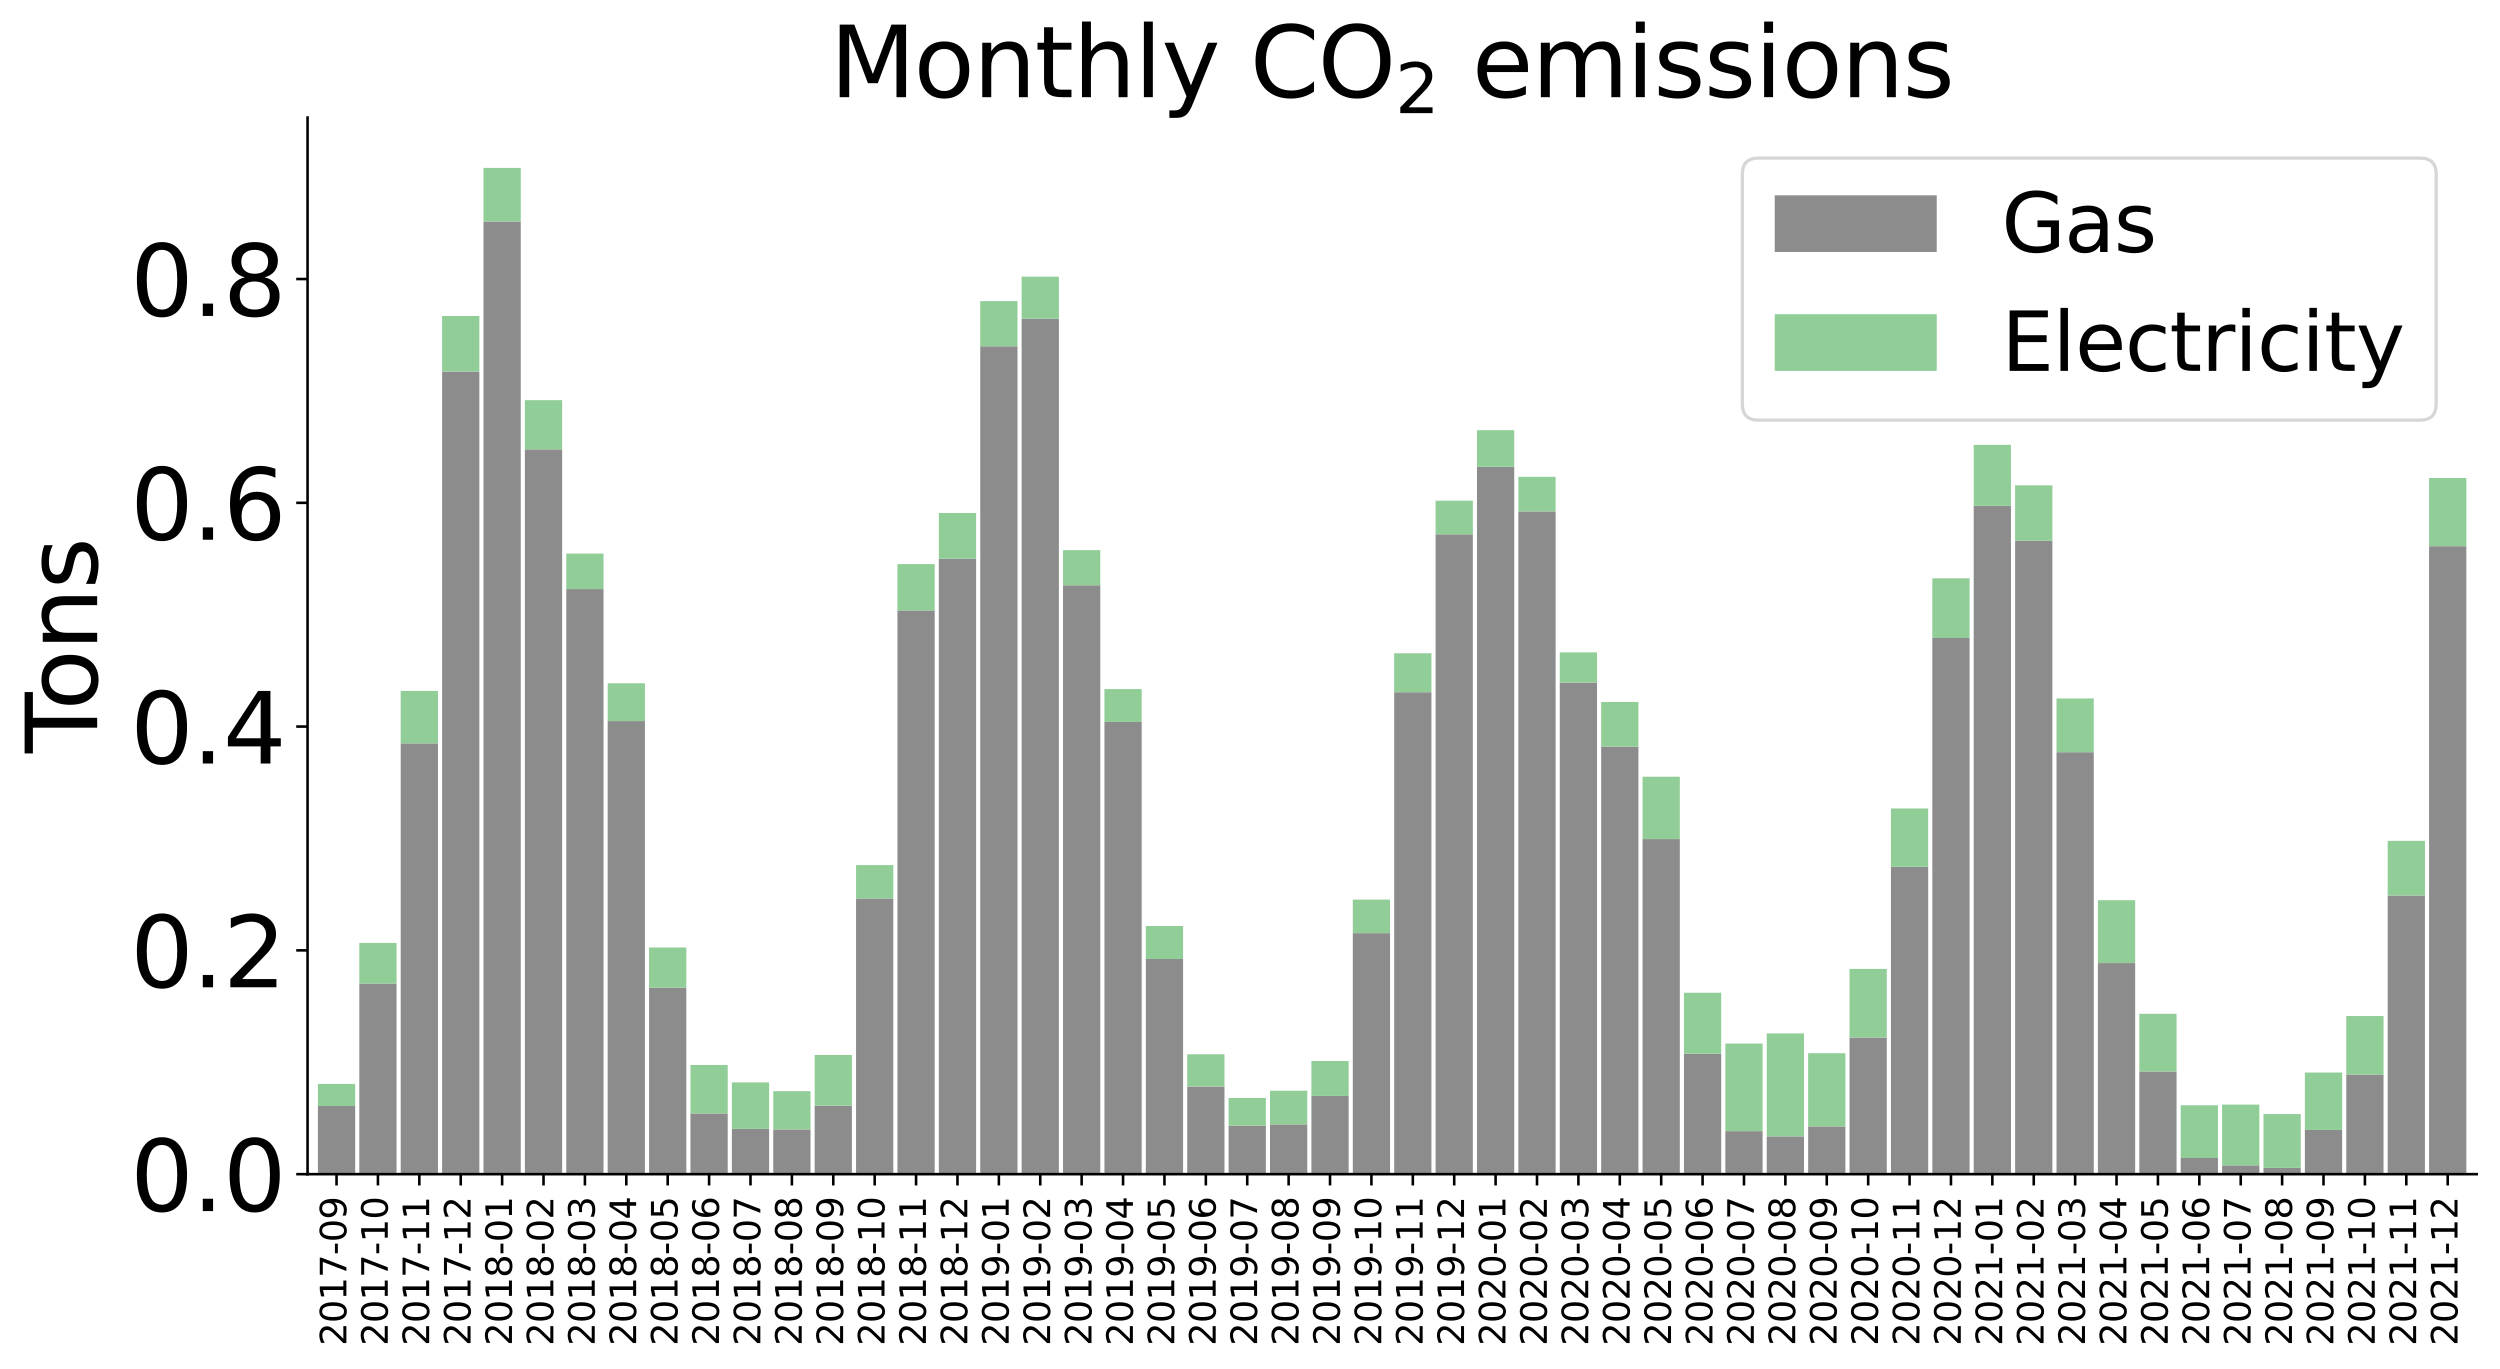 <?xml version="1.0" encoding="utf-8" standalone="no"?>
<!DOCTYPE svg PUBLIC "-//W3C//DTD SVG 1.1//EN"
  "http://www.w3.org/Graphics/SVG/1.1/DTD/svg11.dtd">
<svg height="422.621pt" version="1.1" viewBox="0 0 771.744 422.621" width="771.744pt" xmlns="http://www.w3.org/2000/svg" xmlns:xlink="http://www.w3.org/1999/xlink">
 <defs>
  <style type="text/css">*{stroke-linecap:butt;stroke-linejoin:round;}</style>
 </defs>
 <g id="figure_1">
  <g id="patch_1">
   <path d="M 0 422.621 
L 771.744 422.621 
L 771.744 0 
L 0 0 
z
" style="fill:#ffffff;"/>
  </g>
  <g id="axes_1">
   <g id="patch_2">
    <path d="M 94.944 362.46 
L 764.544 362.46 
L 764.544 36.3 
L 94.944 36.3 
z
" style="fill:#ffffff;"/>
   </g>
   <g id="patch_3">
    <path clip-path="url(#p67a6e536bb)" d="M 98.138 362.46 
L 109.639 362.46 
L 109.639 341.42 
L 98.138 341.42 
z
" style="fill:#8c8c8c;"/>
   </g>
   <g id="patch_4">
    <path clip-path="url(#p67a6e536bb)" d="M 110.917 362.46 
L 122.418 362.46 
L 122.418 303.621 
L 110.917 303.621 
z
" style="fill:#8c8c8c;"/>
   </g>
   <g id="patch_5">
    <path clip-path="url(#p67a6e536bb)" d="M 123.696 362.46 
L 135.196 362.46 
L 135.196 229.473 
L 123.696 229.473 
z
" style="fill:#8c8c8c;"/>
   </g>
   <g id="patch_6">
    <path clip-path="url(#p67a6e536bb)" d="M 136.474 362.46 
L 147.975 362.46 
L 147.975 114.681 
L 136.474 114.681 
z
" style="fill:#8c8c8c;"/>
   </g>
   <g id="patch_7">
    <path clip-path="url(#p67a6e536bb)" d="M 149.253 362.46 
L 160.754 362.46 
L 160.754 68.367 
L 149.253 68.367 
z
" style="fill:#8c8c8c;"/>
   </g>
   <g id="patch_8">
    <path clip-path="url(#p67a6e536bb)" d="M 162.032 362.46 
L 173.532 362.46 
L 173.532 138.716 
L 162.032 138.716 
z
" style="fill:#8c8c8c;"/>
   </g>
   <g id="patch_9">
    <path clip-path="url(#p67a6e536bb)" d="M 174.81 362.46 
L 186.311 362.46 
L 186.311 181.836 
L 174.81 181.836 
z
" style="fill:#8c8c8c;"/>
   </g>
   <g id="patch_10">
    <path clip-path="url(#p67a6e536bb)" d="M 187.589 362.46 
L 199.09 362.46 
L 199.09 222.592 
L 187.589 222.592 
z
" style="fill:#8c8c8c;"/>
   </g>
   <g id="patch_11">
    <path clip-path="url(#p67a6e536bb)" d="M 200.367 362.46 
L 211.868 362.46 
L 211.868 304.898 
L 200.367 304.898 
z
" style="fill:#8c8c8c;"/>
   </g>
   <g id="patch_12">
    <path clip-path="url(#p67a6e536bb)" d="M 213.146 362.46 
L 224.647 362.46 
L 224.647 343.728 
L 213.146 343.728 
z
" style="fill:#8c8c8c;"/>
   </g>
   <g id="patch_13">
    <path clip-path="url(#p67a6e536bb)" d="M 225.925 362.46 
L 237.425 362.46 
L 237.425 348.478 
L 225.925 348.478 
z
" style="fill:#8c8c8c;"/>
   </g>
   <g id="patch_14">
    <path clip-path="url(#p67a6e536bb)" d="M 238.703 362.46 
L 250.204 362.46 
L 250.204 348.649 
L 238.703 348.649 
z
" style="fill:#8c8c8c;"/>
   </g>
   <g id="patch_15">
    <path clip-path="url(#p67a6e536bb)" d="M 251.482 362.46 
L 262.983 362.46 
L 262.983 341.311 
L 251.482 341.311 
z
" style="fill:#8c8c8c;"/>
   </g>
   <g id="patch_16">
    <path clip-path="url(#p67a6e536bb)" d="M 264.261 362.46 
L 275.761 362.46 
L 275.761 277.345 
L 264.261 277.345 
z
" style="fill:#8c8c8c;"/>
   </g>
   <g id="patch_17">
    <path clip-path="url(#p67a6e536bb)" d="M 277.039 362.46 
L 288.54 362.46 
L 288.54 188.428 
L 277.039 188.428 
z
" style="fill:#8c8c8c;"/>
   </g>
   <g id="patch_18">
    <path clip-path="url(#p67a6e536bb)" d="M 289.818 362.46 
L 301.319 362.46 
L 301.319 172.495 
L 289.818 172.495 
z
" style="fill:#8c8c8c;"/>
   </g>
   <g id="patch_19">
    <path clip-path="url(#p67a6e536bb)" d="M 302.596 362.46 
L 314.097 362.46 
L 314.097 106.889 
L 302.596 106.889 
z
" style="fill:#8c8c8c;"/>
   </g>
   <g id="patch_20">
    <path clip-path="url(#p67a6e536bb)" d="M 315.375 362.46 
L 326.876 362.46 
L 326.876 98.411 
L 315.375 98.411 
z
" style="fill:#8c8c8c;"/>
   </g>
   <g id="patch_21">
    <path clip-path="url(#p67a6e536bb)" d="M 328.154 362.46 
L 339.654 362.46 
L 339.654 180.66 
L 328.154 180.66 
z
" style="fill:#8c8c8c;"/>
   </g>
   <g id="patch_22">
    <path clip-path="url(#p67a6e536bb)" d="M 340.932 362.46 
L 352.433 362.46 
L 352.433 222.857 
L 340.932 222.857 
z
" style="fill:#8c8c8c;"/>
   </g>
   <g id="patch_23">
    <path clip-path="url(#p67a6e536bb)" d="M 353.711 362.46 
L 365.212 362.46 
L 365.212 296.037 
L 353.711 296.037 
z
" style="fill:#8c8c8c;"/>
   </g>
   <g id="patch_24">
    <path clip-path="url(#p67a6e536bb)" d="M 366.49 362.46 
L 377.99 362.46 
L 377.99 335.402 
L 366.49 335.402 
z
" style="fill:#8c8c8c;"/>
   </g>
   <g id="patch_25">
    <path clip-path="url(#p67a6e536bb)" d="M 379.268 362.46 
L 390.769 362.46 
L 390.769 347.499 
L 379.268 347.499 
z
" style="fill:#8c8c8c;"/>
   </g>
   <g id="patch_26">
    <path clip-path="url(#p67a6e536bb)" d="M 392.047 362.46 
L 403.548 362.46 
L 403.548 347.098 
L 392.047 347.098 
z
" style="fill:#8c8c8c;"/>
   </g>
   <g id="patch_27">
    <path clip-path="url(#p67a6e536bb)" d="M 404.825 362.46 
L 416.326 362.46 
L 416.326 338.299 
L 404.825 338.299 
z
" style="fill:#8c8c8c;"/>
   </g>
   <g id="patch_28">
    <path clip-path="url(#p67a6e536bb)" d="M 417.604 362.46 
L 429.105 362.46 
L 429.105 288.057 
L 417.604 288.057 
z
" style="fill:#8c8c8c;"/>
   </g>
   <g id="patch_29">
    <path clip-path="url(#p67a6e536bb)" d="M 430.383 362.46 
L 441.883 362.46 
L 441.883 213.688 
L 430.383 213.688 
z
" style="fill:#8c8c8c;"/>
   </g>
   <g id="patch_30">
    <path clip-path="url(#p67a6e536bb)" d="M 443.161 362.46 
L 454.662 362.46 
L 454.662 164.932 
L 443.161 164.932 
z
" style="fill:#8c8c8c;"/>
   </g>
   <g id="patch_31">
    <path clip-path="url(#p67a6e536bb)" d="M 455.94 362.46 
L 467.441 362.46 
L 467.441 144.1 
L 455.94 144.1 
z
" style="fill:#8c8c8c;"/>
   </g>
   <g id="patch_32">
    <path clip-path="url(#p67a6e536bb)" d="M 468.719 362.46 
L 480.219 362.46 
L 480.219 157.868 
L 468.719 157.868 
z
" style="fill:#8c8c8c;"/>
   </g>
   <g id="patch_33">
    <path clip-path="url(#p67a6e536bb)" d="M 481.497 362.46 
L 492.998 362.46 
L 492.998 210.691 
L 481.497 210.691 
z
" style="fill:#8c8c8c;"/>
   </g>
   <g id="patch_34">
    <path clip-path="url(#p67a6e536bb)" d="M 494.276 362.46 
L 505.777 362.46 
L 505.777 230.465 
L 494.276 230.465 
z
" style="fill:#8c8c8c;"/>
   </g>
   <g id="patch_35">
    <path clip-path="url(#p67a6e536bb)" d="M 507.054 362.46 
L 518.555 362.46 
L 518.555 259.026 
L 507.054 259.026 
z
" style="fill:#8c8c8c;"/>
   </g>
   <g id="patch_36">
    <path clip-path="url(#p67a6e536bb)" d="M 519.833 362.46 
L 531.334 362.46 
L 531.334 325.277 
L 519.833 325.277 
z
" style="fill:#8c8c8c;"/>
   </g>
   <g id="patch_37">
    <path clip-path="url(#p67a6e536bb)" d="M 532.612 362.46 
L 544.112 362.46 
L 544.112 349.186 
L 532.612 349.186 
z
" style="fill:#8c8c8c;"/>
   </g>
   <g id="patch_38">
    <path clip-path="url(#p67a6e536bb)" d="M 545.39 362.46 
L 556.891 362.46 
L 556.891 350.785 
L 545.39 350.785 
z
" style="fill:#8c8c8c;"/>
   </g>
   <g id="patch_39">
    <path clip-path="url(#p67a6e536bb)" d="M 558.169 362.46 
L 569.67 362.46 
L 569.67 347.722 
L 558.169 347.722 
z
" style="fill:#8c8c8c;"/>
   </g>
   <g id="patch_40">
    <path clip-path="url(#p67a6e536bb)" d="M 570.948 362.46 
L 582.448 362.46 
L 582.448 320.281 
L 570.948 320.281 
z
" style="fill:#8c8c8c;"/>
   </g>
   <g id="patch_41">
    <path clip-path="url(#p67a6e536bb)" d="M 583.726 362.46 
L 595.227 362.46 
L 595.227 267.578 
L 583.726 267.578 
z
" style="fill:#8c8c8c;"/>
   </g>
   <g id="patch_42">
    <path clip-path="url(#p67a6e536bb)" d="M 596.505 362.46 
L 608.006 362.46 
L 608.006 196.94 
L 596.505 196.94 
z
" style="fill:#8c8c8c;"/>
   </g>
   <g id="patch_43">
    <path clip-path="url(#p67a6e536bb)" d="M 609.283 362.46 
L 620.784 362.46 
L 620.784 156.138 
L 609.283 156.138 
z
" style="fill:#8c8c8c;"/>
   </g>
   <g id="patch_44">
    <path clip-path="url(#p67a6e536bb)" d="M 622.062 362.46 
L 633.563 362.46 
L 633.563 166.949 
L 622.062 166.949 
z
" style="fill:#8c8c8c;"/>
   </g>
   <g id="patch_45">
    <path clip-path="url(#p67a6e536bb)" d="M 634.841 362.46 
L 646.341 362.46 
L 646.341 232.205 
L 634.841 232.205 
z
" style="fill:#8c8c8c;"/>
   </g>
   <g id="patch_46">
    <path clip-path="url(#p67a6e536bb)" d="M 647.619 362.46 
L 659.12 362.46 
L 659.12 297.29 
L 647.619 297.29 
z
" style="fill:#8c8c8c;"/>
   </g>
   <g id="patch_47">
    <path clip-path="url(#p67a6e536bb)" d="M 660.398 362.46 
L 671.899 362.46 
L 671.899 330.764 
L 660.398 330.764 
z
" style="fill:#8c8c8c;"/>
   </g>
   <g id="patch_48">
    <path clip-path="url(#p67a6e536bb)" d="M 673.177 362.46 
L 684.677 362.46 
L 684.677 357.466 
L 673.177 357.466 
z
" style="fill:#8c8c8c;"/>
   </g>
   <g id="patch_49">
    <path clip-path="url(#p67a6e536bb)" d="M 685.955 362.46 
L 697.456 362.46 
L 697.456 359.731 
L 685.955 359.731 
z
" style="fill:#8c8c8c;"/>
   </g>
   <g id="patch_50">
    <path clip-path="url(#p67a6e536bb)" d="M 698.734 362.46 
L 710.235 362.46 
L 710.235 360.519 
L 698.734 360.519 
z
" style="fill:#8c8c8c;"/>
   </g>
   <g id="patch_51">
    <path clip-path="url(#p67a6e536bb)" d="M 711.512 362.46 
L 723.013 362.46 
L 723.013 348.814 
L 711.512 348.814 
z
" style="fill:#8c8c8c;"/>
   </g>
   <g id="patch_52">
    <path clip-path="url(#p67a6e536bb)" d="M 724.291 362.46 
L 735.792 362.46 
L 735.792 331.706 
L 724.291 331.706 
z
" style="fill:#8c8c8c;"/>
   </g>
   <g id="patch_53">
    <path clip-path="url(#p67a6e536bb)" d="M 737.07 362.46 
L 748.57 362.46 
L 748.57 276.448 
L 737.07 276.448 
z
" style="fill:#8c8c8c;"/>
   </g>
   <g id="patch_54">
    <path clip-path="url(#p67a6e536bb)" d="M 749.848 362.46 
L 761.349 362.46 
L 761.349 168.603 
L 749.848 168.603 
z
" style="fill:#8c8c8c;"/>
   </g>
   <g id="patch_55">
    <path clip-path="url(#p67a6e536bb)" d="M 98.138 341.42 
L 109.639 341.42 
L 109.639 334.603 
L 98.138 334.603 
z
" style="fill:#90cd97;"/>
   </g>
   <g id="patch_56">
    <path clip-path="url(#p67a6e536bb)" d="M 110.917 303.621 
L 122.418 303.621 
L 122.418 291.076 
L 110.917 291.076 
z
" style="fill:#90cd97;"/>
   </g>
   <g id="patch_57">
    <path clip-path="url(#p67a6e536bb)" d="M 123.696 229.473 
L 135.196 229.473 
L 135.196 213.283 
L 123.696 213.283 
z
" style="fill:#90cd97;"/>
   </g>
   <g id="patch_58">
    <path clip-path="url(#p67a6e536bb)" d="M 136.474 114.681 
L 147.975 114.681 
L 147.975 97.543 
L 136.474 97.543 
z
" style="fill:#90cd97;"/>
   </g>
   <g id="patch_59">
    <path clip-path="url(#p67a6e536bb)" d="M 149.253 68.367 
L 160.754 68.367 
L 160.754 51.831 
L 149.253 51.831 
z
" style="fill:#90cd97;"/>
   </g>
   <g id="patch_60">
    <path clip-path="url(#p67a6e536bb)" d="M 162.032 138.716 
L 173.532 138.716 
L 173.532 123.526 
L 162.032 123.526 
z
" style="fill:#90cd97;"/>
   </g>
   <g id="patch_61">
    <path clip-path="url(#p67a6e536bb)" d="M 174.81 181.836 
L 186.311 181.836 
L 186.311 170.882 
L 174.81 170.882 
z
" style="fill:#90cd97;"/>
   </g>
   <g id="patch_62">
    <path clip-path="url(#p67a6e536bb)" d="M 187.589 222.592 
L 199.09 222.592 
L 199.09 210.937 
L 187.589 210.937 
z
" style="fill:#90cd97;"/>
   </g>
   <g id="patch_63">
    <path clip-path="url(#p67a6e536bb)" d="M 200.367 304.898 
L 211.868 304.898 
L 211.868 292.492 
L 200.367 292.492 
z
" style="fill:#90cd97;"/>
   </g>
   <g id="patch_64">
    <path clip-path="url(#p67a6e536bb)" d="M 213.146 343.728 
L 224.647 343.728 
L 224.647 328.758 
L 213.146 328.758 
z
" style="fill:#90cd97;"/>
   </g>
   <g id="patch_65">
    <path clip-path="url(#p67a6e536bb)" d="M 225.925 348.478 
L 237.425 348.478 
L 237.425 334.132 
L 225.925 334.132 
z
" style="fill:#90cd97;"/>
   </g>
   <g id="patch_66">
    <path clip-path="url(#p67a6e536bb)" d="M 238.703 348.649 
L 250.204 348.649 
L 250.204 336.841 
L 238.703 336.841 
z
" style="fill:#90cd97;"/>
   </g>
   <g id="patch_67">
    <path clip-path="url(#p67a6e536bb)" d="M 251.482 341.311 
L 262.983 341.311 
L 262.983 325.667 
L 251.482 325.667 
z
" style="fill:#90cd97;"/>
   </g>
   <g id="patch_68">
    <path clip-path="url(#p67a6e536bb)" d="M 264.261 277.345 
L 275.761 277.345 
L 275.761 267.046 
L 264.261 267.046 
z
" style="fill:#90cd97;"/>
   </g>
   <g id="patch_69">
    <path clip-path="url(#p67a6e536bb)" d="M 277.039 188.428 
L 288.54 188.428 
L 288.54 174.137 
L 277.039 174.137 
z
" style="fill:#90cd97;"/>
   </g>
   <g id="patch_70">
    <path clip-path="url(#p67a6e536bb)" d="M 289.818 172.495 
L 301.319 172.495 
L 301.319 158.36 
L 289.818 158.36 
z
" style="fill:#90cd97;"/>
   </g>
   <g id="patch_71">
    <path clip-path="url(#p67a6e536bb)" d="M 302.596 106.889 
L 314.097 106.889 
L 314.097 92.944 
L 302.596 92.944 
z
" style="fill:#90cd97;"/>
   </g>
   <g id="patch_72">
    <path clip-path="url(#p67a6e536bb)" d="M 315.375 98.411 
L 326.876 98.411 
L 326.876 85.401 
L 315.375 85.401 
z
" style="fill:#90cd97;"/>
   </g>
   <g id="patch_73">
    <path clip-path="url(#p67a6e536bb)" d="M 328.154 180.66 
L 339.654 180.66 
L 339.654 169.828 
L 328.154 169.828 
z
" style="fill:#90cd97;"/>
   </g>
   <g id="patch_74">
    <path clip-path="url(#p67a6e536bb)" d="M 340.932 222.857 
L 352.433 222.857 
L 352.433 212.717 
L 340.932 212.717 
z
" style="fill:#90cd97;"/>
   </g>
   <g id="patch_75">
    <path clip-path="url(#p67a6e536bb)" d="M 353.711 296.037 
L 365.212 296.037 
L 365.212 285.852 
L 353.711 285.852 
z
" style="fill:#90cd97;"/>
   </g>
   <g id="patch_76">
    <path clip-path="url(#p67a6e536bb)" d="M 366.49 335.402 
L 377.99 335.402 
L 377.99 325.449 
L 366.49 325.449 
z
" style="fill:#90cd97;"/>
   </g>
   <g id="patch_77">
    <path clip-path="url(#p67a6e536bb)" d="M 379.268 347.499 
L 390.769 347.499 
L 390.769 338.939 
L 379.268 338.939 
z
" style="fill:#90cd97;"/>
   </g>
   <g id="patch_78">
    <path clip-path="url(#p67a6e536bb)" d="M 392.047 347.098 
L 403.548 347.098 
L 403.548 336.703 
L 392.047 336.703 
z
" style="fill:#90cd97;"/>
   </g>
   <g id="patch_79">
    <path clip-path="url(#p67a6e536bb)" d="M 404.825 338.299 
L 416.326 338.299 
L 416.326 327.523 
L 404.825 327.523 
z
" style="fill:#90cd97;"/>
   </g>
   <g id="patch_80">
    <path clip-path="url(#p67a6e536bb)" d="M 417.604 288.057 
L 429.105 288.057 
L 429.105 277.705 
L 417.604 277.705 
z
" style="fill:#90cd97;"/>
   </g>
   <g id="patch_81">
    <path clip-path="url(#p67a6e536bb)" d="M 430.383 213.688 
L 441.883 213.688 
L 441.883 201.665 
L 430.383 201.665 
z
" style="fill:#90cd97;"/>
   </g>
   <g id="patch_82">
    <path clip-path="url(#p67a6e536bb)" d="M 443.161 164.932 
L 454.662 164.932 
L 454.662 154.551 
L 443.161 154.551 
z
" style="fill:#90cd97;"/>
   </g>
   <g id="patch_83">
    <path clip-path="url(#p67a6e536bb)" d="M 455.94 144.1 
L 467.441 144.1 
L 467.441 132.803 
L 455.94 132.803 
z
" style="fill:#90cd97;"/>
   </g>
   <g id="patch_84">
    <path clip-path="url(#p67a6e536bb)" d="M 468.719 157.868 
L 480.219 157.868 
L 480.219 147.186 
L 468.719 147.186 
z
" style="fill:#90cd97;"/>
   </g>
   <g id="patch_85">
    <path clip-path="url(#p67a6e536bb)" d="M 481.497 210.691 
L 492.998 210.691 
L 492.998 201.384 
L 481.497 201.384 
z
" style="fill:#90cd97;"/>
   </g>
   <g id="patch_86">
    <path clip-path="url(#p67a6e536bb)" d="M 494.276 230.465 
L 505.777 230.465 
L 505.777 216.686 
L 494.276 216.686 
z
" style="fill:#90cd97;"/>
   </g>
   <g id="patch_87">
    <path clip-path="url(#p67a6e536bb)" d="M 507.054 259.026 
L 518.555 259.026 
L 518.555 239.769 
L 507.054 239.769 
z
" style="fill:#90cd97;"/>
   </g>
   <g id="patch_88">
    <path clip-path="url(#p67a6e536bb)" d="M 519.833 325.277 
L 531.334 325.277 
L 531.334 306.454 
L 519.833 306.454 
z
" style="fill:#90cd97;"/>
   </g>
   <g id="patch_89">
    <path clip-path="url(#p67a6e536bb)" d="M 532.612 349.186 
L 544.112 349.186 
L 544.112 322.14 
L 532.612 322.14 
z
" style="fill:#90cd97;"/>
   </g>
   <g id="patch_90">
    <path clip-path="url(#p67a6e536bb)" d="M 545.39 350.785 
L 556.891 350.785 
L 556.891 319.009 
L 545.39 319.009 
z
" style="fill:#90cd97;"/>
   </g>
   <g id="patch_91">
    <path clip-path="url(#p67a6e536bb)" d="M 558.169 347.722 
L 569.67 347.722 
L 569.67 325.125 
L 558.169 325.125 
z
" style="fill:#90cd97;"/>
   </g>
   <g id="patch_92">
    <path clip-path="url(#p67a6e536bb)" d="M 570.948 320.281 
L 582.448 320.281 
L 582.448 299.101 
L 570.948 299.101 
z
" style="fill:#90cd97;"/>
   </g>
   <g id="patch_93">
    <path clip-path="url(#p67a6e536bb)" d="M 583.726 267.578 
L 595.227 267.578 
L 595.227 249.575 
L 583.726 249.575 
z
" style="fill:#90cd97;"/>
   </g>
   <g id="patch_94">
    <path clip-path="url(#p67a6e536bb)" d="M 596.505 196.94 
L 608.006 196.94 
L 608.006 178.524 
L 596.505 178.524 
z
" style="fill:#90cd97;"/>
   </g>
   <g id="patch_95">
    <path clip-path="url(#p67a6e536bb)" d="M 609.283 156.138 
L 620.784 156.138 
L 620.784 137.328 
L 609.283 137.328 
z
" style="fill:#90cd97;"/>
   </g>
   <g id="patch_96">
    <path clip-path="url(#p67a6e536bb)" d="M 622.062 166.949 
L 633.563 166.949 
L 633.563 149.82 
L 622.062 149.82 
z
" style="fill:#90cd97;"/>
   </g>
   <g id="patch_97">
    <path clip-path="url(#p67a6e536bb)" d="M 634.841 232.205 
L 646.341 232.205 
L 646.341 215.611 
L 634.841 215.611 
z
" style="fill:#90cd97;"/>
   </g>
   <g id="patch_98">
    <path clip-path="url(#p67a6e536bb)" d="M 647.619 297.29 
L 659.12 297.29 
L 659.12 277.899 
L 647.619 277.899 
z
" style="fill:#90cd97;"/>
   </g>
   <g id="patch_99">
    <path clip-path="url(#p67a6e536bb)" d="M 660.398 330.764 
L 671.899 330.764 
L 671.899 312.958 
L 660.398 312.958 
z
" style="fill:#90cd97;"/>
   </g>
   <g id="patch_100">
    <path clip-path="url(#p67a6e536bb)" d="M 673.177 357.466 
L 684.677 357.466 
L 684.677 341.186 
L 673.177 341.186 
z
" style="fill:#90cd97;"/>
   </g>
   <g id="patch_101">
    <path clip-path="url(#p67a6e536bb)" d="M 685.955 359.731 
L 697.456 359.731 
L 697.456 340.979 
L 685.955 340.979 
z
" style="fill:#90cd97;"/>
   </g>
   <g id="patch_102">
    <path clip-path="url(#p67a6e536bb)" d="M 698.734 360.519 
L 710.235 360.519 
L 710.235 343.91 
L 698.734 343.91 
z
" style="fill:#90cd97;"/>
   </g>
   <g id="patch_103">
    <path clip-path="url(#p67a6e536bb)" d="M 711.512 348.814 
L 723.013 348.814 
L 723.013 331.094 
L 711.512 331.094 
z
" style="fill:#90cd97;"/>
   </g>
   <g id="patch_104">
    <path clip-path="url(#p67a6e536bb)" d="M 724.291 331.706 
L 735.792 331.706 
L 735.792 313.653 
L 724.291 313.653 
z
" style="fill:#90cd97;"/>
   </g>
   <g id="patch_105">
    <path clip-path="url(#p67a6e536bb)" d="M 737.07 276.448 
L 748.57 276.448 
L 748.57 259.569 
L 737.07 259.569 
z
" style="fill:#90cd97;"/>
   </g>
   <g id="patch_106">
    <path clip-path="url(#p67a6e536bb)" d="M 749.848 168.603 
L 761.349 168.603 
L 761.349 147.552 
L 749.848 147.552 
z
" style="fill:#90cd97;"/>
   </g>
   <g id="matplotlib.axis_1">
    <g id="xtick_1">
     <g id="line2d_1">
      <defs>
       <path d="M 0 0 
L 0 3.5 
" id="mde642523ea" style="stroke:#000000;stroke-width:0.8;"/>
      </defs>
      <g>
       <use style="stroke:#000000;stroke-width:0.8;" x="103.889" xlink:href="#mde642523ea" y="362.46"/>
      </g>
     </g>
     <g id="text_1">
      <!-- 2017-09 -->
      <g transform="translate(106.924 415.421)rotate(-90)scale(0.11 -0.11)">
       <defs>
        <path d="M 1228 531 
L 3431 531 
L 3431 0 
L 469 0 
L 469 531 
Q 828 903 1448 1529 
Q 2069 2156 2228 2338 
Q 2531 2678 2651 2914 
Q 2772 3150 2772 3378 
Q 2772 3750 2511 3984 
Q 2250 4219 1831 4219 
Q 1534 4219 1204 4116 
Q 875 4013 500 3803 
L 500 4441 
Q 881 4594 1212 4672 
Q 1544 4750 1819 4750 
Q 2544 4750 2975 4387 
Q 3406 4025 3406 3419 
Q 3406 3131 3298 2873 
Q 3191 2616 2906 2266 
Q 2828 2175 2409 1742 
Q 1991 1309 1228 531 
z
" id="DejaVuSans-32" transform="scale(0.016)"/>
        <path d="M 2034 4250 
Q 1547 4250 1301 3770 
Q 1056 3291 1056 2328 
Q 1056 1369 1301 889 
Q 1547 409 2034 409 
Q 2525 409 2770 889 
Q 3016 1369 3016 2328 
Q 3016 3291 2770 3770 
Q 2525 4250 2034 4250 
z
M 2034 4750 
Q 2819 4750 3233 4129 
Q 3647 3509 3647 2328 
Q 3647 1150 3233 529 
Q 2819 -91 2034 -91 
Q 1250 -91 836 529 
Q 422 1150 422 2328 
Q 422 3509 836 4129 
Q 1250 4750 2034 4750 
z
" id="DejaVuSans-30" transform="scale(0.016)"/>
        <path d="M 794 531 
L 1825 531 
L 1825 4091 
L 703 3866 
L 703 4441 
L 1819 4666 
L 2450 4666 
L 2450 531 
L 3481 531 
L 3481 0 
L 794 0 
L 794 531 
z
" id="DejaVuSans-31" transform="scale(0.016)"/>
        <path d="M 525 4666 
L 3525 4666 
L 3525 4397 
L 1831 0 
L 1172 0 
L 2766 4134 
L 525 4134 
L 525 4666 
z
" id="DejaVuSans-37" transform="scale(0.016)"/>
        <path d="M 313 2009 
L 1997 2009 
L 1997 1497 
L 313 1497 
L 313 2009 
z
" id="DejaVuSans-2d" transform="scale(0.016)"/>
        <path d="M 703 97 
L 703 672 
Q 941 559 1184 500 
Q 1428 441 1663 441 
Q 2288 441 2617 861 
Q 2947 1281 2994 2138 
Q 2813 1869 2534 1725 
Q 2256 1581 1919 1581 
Q 1219 1581 811 2004 
Q 403 2428 403 3163 
Q 403 3881 828 4315 
Q 1253 4750 1959 4750 
Q 2769 4750 3195 4129 
Q 3622 3509 3622 2328 
Q 3622 1225 3098 567 
Q 2575 -91 1691 -91 
Q 1453 -91 1209 -44 
Q 966 3 703 97 
z
M 1959 2075 
Q 2384 2075 2632 2365 
Q 2881 2656 2881 3163 
Q 2881 3666 2632 3958 
Q 2384 4250 1959 4250 
Q 1534 4250 1286 3958 
Q 1038 3666 1038 3163 
Q 1038 2656 1286 2365 
Q 1534 2075 1959 2075 
z
" id="DejaVuSans-39" transform="scale(0.016)"/>
       </defs>
       <use xlink:href="#DejaVuSans-32"/>
       <use x="63.623" xlink:href="#DejaVuSans-30"/>
       <use x="127.246" xlink:href="#DejaVuSans-31"/>
       <use x="190.869" xlink:href="#DejaVuSans-37"/>
       <use x="254.492" xlink:href="#DejaVuSans-2d"/>
       <use x="290.576" xlink:href="#DejaVuSans-30"/>
       <use x="354.199" xlink:href="#DejaVuSans-39"/>
      </g>
     </g>
    </g>
    <g id="xtick_2">
     <g id="line2d_2">
      <g>
       <use style="stroke:#000000;stroke-width:0.8;" x="116.667" xlink:href="#mde642523ea" y="362.46"/>
      </g>
     </g>
     <g id="text_2">
      <!-- 2017-10 -->
      <g transform="translate(119.703 415.421)rotate(-90)scale(0.11 -0.11)">
       <use xlink:href="#DejaVuSans-32"/>
       <use x="63.623" xlink:href="#DejaVuSans-30"/>
       <use x="127.246" xlink:href="#DejaVuSans-31"/>
       <use x="190.869" xlink:href="#DejaVuSans-37"/>
       <use x="254.492" xlink:href="#DejaVuSans-2d"/>
       <use x="290.576" xlink:href="#DejaVuSans-31"/>
       <use x="354.199" xlink:href="#DejaVuSans-30"/>
      </g>
     </g>
    </g>
    <g id="xtick_3">
     <g id="line2d_3">
      <g>
       <use style="stroke:#000000;stroke-width:0.8;" x="129.446" xlink:href="#mde642523ea" y="362.46"/>
      </g>
     </g>
     <g id="text_3">
      <!-- 2017-11 -->
      <g transform="translate(132.481 415.421)rotate(-90)scale(0.11 -0.11)">
       <use xlink:href="#DejaVuSans-32"/>
       <use x="63.623" xlink:href="#DejaVuSans-30"/>
       <use x="127.246" xlink:href="#DejaVuSans-31"/>
       <use x="190.869" xlink:href="#DejaVuSans-37"/>
       <use x="254.492" xlink:href="#DejaVuSans-2d"/>
       <use x="290.576" xlink:href="#DejaVuSans-31"/>
       <use x="354.199" xlink:href="#DejaVuSans-31"/>
      </g>
     </g>
    </g>
    <g id="xtick_4">
     <g id="line2d_4">
      <g>
       <use style="stroke:#000000;stroke-width:0.8;" x="142.225" xlink:href="#mde642523ea" y="362.46"/>
      </g>
     </g>
     <g id="text_4">
      <!-- 2017-12 -->
      <g transform="translate(145.26 415.421)rotate(-90)scale(0.11 -0.11)">
       <use xlink:href="#DejaVuSans-32"/>
       <use x="63.623" xlink:href="#DejaVuSans-30"/>
       <use x="127.246" xlink:href="#DejaVuSans-31"/>
       <use x="190.869" xlink:href="#DejaVuSans-37"/>
       <use x="254.492" xlink:href="#DejaVuSans-2d"/>
       <use x="290.576" xlink:href="#DejaVuSans-31"/>
       <use x="354.199" xlink:href="#DejaVuSans-32"/>
      </g>
     </g>
    </g>
    <g id="xtick_5">
     <g id="line2d_5">
      <g>
       <use style="stroke:#000000;stroke-width:0.8;" x="155.003" xlink:href="#mde642523ea" y="362.46"/>
      </g>
     </g>
     <g id="text_5">
      <!-- 2018-01 -->
      <g transform="translate(158.039 415.421)rotate(-90)scale(0.11 -0.11)">
       <defs>
        <path d="M 2034 2216 
Q 1584 2216 1326 1975 
Q 1069 1734 1069 1313 
Q 1069 891 1326 650 
Q 1584 409 2034 409 
Q 2484 409 2743 651 
Q 3003 894 3003 1313 
Q 3003 1734 2745 1975 
Q 2488 2216 2034 2216 
z
M 1403 2484 
Q 997 2584 770 2862 
Q 544 3141 544 3541 
Q 544 4100 942 4425 
Q 1341 4750 2034 4750 
Q 2731 4750 3128 4425 
Q 3525 4100 3525 3541 
Q 3525 3141 3298 2862 
Q 3072 2584 2669 2484 
Q 3125 2378 3379 2068 
Q 3634 1759 3634 1313 
Q 3634 634 3220 271 
Q 2806 -91 2034 -91 
Q 1263 -91 848 271 
Q 434 634 434 1313 
Q 434 1759 690 2068 
Q 947 2378 1403 2484 
z
M 1172 3481 
Q 1172 3119 1398 2916 
Q 1625 2713 2034 2713 
Q 2441 2713 2670 2916 
Q 2900 3119 2900 3481 
Q 2900 3844 2670 4047 
Q 2441 4250 2034 4250 
Q 1625 4250 1398 4047 
Q 1172 3844 1172 3481 
z
" id="DejaVuSans-38" transform="scale(0.016)"/>
       </defs>
       <use xlink:href="#DejaVuSans-32"/>
       <use x="63.623" xlink:href="#DejaVuSans-30"/>
       <use x="127.246" xlink:href="#DejaVuSans-31"/>
       <use x="190.869" xlink:href="#DejaVuSans-38"/>
       <use x="254.492" xlink:href="#DejaVuSans-2d"/>
       <use x="290.576" xlink:href="#DejaVuSans-30"/>
       <use x="354.199" xlink:href="#DejaVuSans-31"/>
      </g>
     </g>
    </g>
    <g id="xtick_6">
     <g id="line2d_6">
      <g>
       <use style="stroke:#000000;stroke-width:0.8;" x="167.782" xlink:href="#mde642523ea" y="362.46"/>
      </g>
     </g>
     <g id="text_6">
      <!-- 2018-02 -->
      <g transform="translate(170.817 415.421)rotate(-90)scale(0.11 -0.11)">
       <use xlink:href="#DejaVuSans-32"/>
       <use x="63.623" xlink:href="#DejaVuSans-30"/>
       <use x="127.246" xlink:href="#DejaVuSans-31"/>
       <use x="190.869" xlink:href="#DejaVuSans-38"/>
       <use x="254.492" xlink:href="#DejaVuSans-2d"/>
       <use x="290.576" xlink:href="#DejaVuSans-30"/>
       <use x="354.199" xlink:href="#DejaVuSans-32"/>
      </g>
     </g>
    </g>
    <g id="xtick_7">
     <g id="line2d_7">
      <g>
       <use style="stroke:#000000;stroke-width:0.8;" x="180.561" xlink:href="#mde642523ea" y="362.46"/>
      </g>
     </g>
     <g id="text_7">
      <!-- 2018-03 -->
      <g transform="translate(183.596 415.421)rotate(-90)scale(0.11 -0.11)">
       <defs>
        <path d="M 2597 2516 
Q 3050 2419 3304 2112 
Q 3559 1806 3559 1356 
Q 3559 666 3084 287 
Q 2609 -91 1734 -91 
Q 1441 -91 1130 -33 
Q 819 25 488 141 
L 488 750 
Q 750 597 1062 519 
Q 1375 441 1716 441 
Q 2309 441 2620 675 
Q 2931 909 2931 1356 
Q 2931 1769 2642 2001 
Q 2353 2234 1838 2234 
L 1294 2234 
L 1294 2753 
L 1863 2753 
Q 2328 2753 2575 2939 
Q 2822 3125 2822 3475 
Q 2822 3834 2567 4026 
Q 2313 4219 1838 4219 
Q 1578 4219 1281 4162 
Q 984 4106 628 3988 
L 628 4550 
Q 988 4650 1302 4700 
Q 1616 4750 1894 4750 
Q 2613 4750 3031 4423 
Q 3450 4097 3450 3541 
Q 3450 3153 3228 2886 
Q 3006 2619 2597 2516 
z
" id="DejaVuSans-33" transform="scale(0.016)"/>
       </defs>
       <use xlink:href="#DejaVuSans-32"/>
       <use x="63.623" xlink:href="#DejaVuSans-30"/>
       <use x="127.246" xlink:href="#DejaVuSans-31"/>
       <use x="190.869" xlink:href="#DejaVuSans-38"/>
       <use x="254.492" xlink:href="#DejaVuSans-2d"/>
       <use x="290.576" xlink:href="#DejaVuSans-30"/>
       <use x="354.199" xlink:href="#DejaVuSans-33"/>
      </g>
     </g>
    </g>
    <g id="xtick_8">
     <g id="line2d_8">
      <g>
       <use style="stroke:#000000;stroke-width:0.8;" x="193.339" xlink:href="#mde642523ea" y="362.46"/>
      </g>
     </g>
     <g id="text_8">
      <!-- 2018-04 -->
      <g transform="translate(196.374 415.421)rotate(-90)scale(0.11 -0.11)">
       <defs>
        <path d="M 2419 4116 
L 825 1625 
L 2419 1625 
L 2419 4116 
z
M 2253 4666 
L 3047 4666 
L 3047 1625 
L 3713 1625 
L 3713 1100 
L 3047 1100 
L 3047 0 
L 2419 0 
L 2419 1100 
L 313 1100 
L 313 1709 
L 2253 4666 
z
" id="DejaVuSans-34" transform="scale(0.016)"/>
       </defs>
       <use xlink:href="#DejaVuSans-32"/>
       <use x="63.623" xlink:href="#DejaVuSans-30"/>
       <use x="127.246" xlink:href="#DejaVuSans-31"/>
       <use x="190.869" xlink:href="#DejaVuSans-38"/>
       <use x="254.492" xlink:href="#DejaVuSans-2d"/>
       <use x="290.576" xlink:href="#DejaVuSans-30"/>
       <use x="354.199" xlink:href="#DejaVuSans-34"/>
      </g>
     </g>
    </g>
    <g id="xtick_9">
     <g id="line2d_9">
      <g>
       <use style="stroke:#000000;stroke-width:0.8;" x="206.118" xlink:href="#mde642523ea" y="362.46"/>
      </g>
     </g>
     <g id="text_9">
      <!-- 2018-05 -->
      <g transform="translate(209.153 415.421)rotate(-90)scale(0.11 -0.11)">
       <defs>
        <path d="M 691 4666 
L 3169 4666 
L 3169 4134 
L 1269 4134 
L 1269 2991 
Q 1406 3038 1543 3061 
Q 1681 3084 1819 3084 
Q 2600 3084 3056 2656 
Q 3513 2228 3513 1497 
Q 3513 744 3044 326 
Q 2575 -91 1722 -91 
Q 1428 -91 1123 -41 
Q 819 9 494 109 
L 494 744 
Q 775 591 1075 516 
Q 1375 441 1709 441 
Q 2250 441 2565 725 
Q 2881 1009 2881 1497 
Q 2881 1984 2565 2268 
Q 2250 2553 1709 2553 
Q 1456 2553 1204 2497 
Q 953 2441 691 2322 
L 691 4666 
z
" id="DejaVuSans-35" transform="scale(0.016)"/>
       </defs>
       <use xlink:href="#DejaVuSans-32"/>
       <use x="63.623" xlink:href="#DejaVuSans-30"/>
       <use x="127.246" xlink:href="#DejaVuSans-31"/>
       <use x="190.869" xlink:href="#DejaVuSans-38"/>
       <use x="254.492" xlink:href="#DejaVuSans-2d"/>
       <use x="290.576" xlink:href="#DejaVuSans-30"/>
       <use x="354.199" xlink:href="#DejaVuSans-35"/>
      </g>
     </g>
    </g>
    <g id="xtick_10">
     <g id="line2d_10">
      <g>
       <use style="stroke:#000000;stroke-width:0.8;" x="218.896" xlink:href="#mde642523ea" y="362.46"/>
      </g>
     </g>
     <g id="text_10">
      <!-- 2018-06 -->
      <g transform="translate(221.932 415.421)rotate(-90)scale(0.11 -0.11)">
       <defs>
        <path d="M 2113 2584 
Q 1688 2584 1439 2293 
Q 1191 2003 1191 1497 
Q 1191 994 1439 701 
Q 1688 409 2113 409 
Q 2538 409 2786 701 
Q 3034 994 3034 1497 
Q 3034 2003 2786 2293 
Q 2538 2584 2113 2584 
z
M 3366 4563 
L 3366 3988 
Q 3128 4100 2886 4159 
Q 2644 4219 2406 4219 
Q 1781 4219 1451 3797 
Q 1122 3375 1075 2522 
Q 1259 2794 1537 2939 
Q 1816 3084 2150 3084 
Q 2853 3084 3261 2657 
Q 3669 2231 3669 1497 
Q 3669 778 3244 343 
Q 2819 -91 2113 -91 
Q 1303 -91 875 529 
Q 447 1150 447 2328 
Q 447 3434 972 4092 
Q 1497 4750 2381 4750 
Q 2619 4750 2861 4703 
Q 3103 4656 3366 4563 
z
" id="DejaVuSans-36" transform="scale(0.016)"/>
       </defs>
       <use xlink:href="#DejaVuSans-32"/>
       <use x="63.623" xlink:href="#DejaVuSans-30"/>
       <use x="127.246" xlink:href="#DejaVuSans-31"/>
       <use x="190.869" xlink:href="#DejaVuSans-38"/>
       <use x="254.492" xlink:href="#DejaVuSans-2d"/>
       <use x="290.576" xlink:href="#DejaVuSans-30"/>
       <use x="354.199" xlink:href="#DejaVuSans-36"/>
      </g>
     </g>
    </g>
    <g id="xtick_11">
     <g id="line2d_11">
      <g>
       <use style="stroke:#000000;stroke-width:0.8;" x="231.675" xlink:href="#mde642523ea" y="362.46"/>
      </g>
     </g>
     <g id="text_11">
      <!-- 2018-07 -->
      <g transform="translate(234.71 415.421)rotate(-90)scale(0.11 -0.11)">
       <use xlink:href="#DejaVuSans-32"/>
       <use x="63.623" xlink:href="#DejaVuSans-30"/>
       <use x="127.246" xlink:href="#DejaVuSans-31"/>
       <use x="190.869" xlink:href="#DejaVuSans-38"/>
       <use x="254.492" xlink:href="#DejaVuSans-2d"/>
       <use x="290.576" xlink:href="#DejaVuSans-30"/>
       <use x="354.199" xlink:href="#DejaVuSans-37"/>
      </g>
     </g>
    </g>
    <g id="xtick_12">
     <g id="line2d_12">
      <g>
       <use style="stroke:#000000;stroke-width:0.8;" x="244.454" xlink:href="#mde642523ea" y="362.46"/>
      </g>
     </g>
     <g id="text_12">
      <!-- 2018-08 -->
      <g transform="translate(247.489 415.421)rotate(-90)scale(0.11 -0.11)">
       <use xlink:href="#DejaVuSans-32"/>
       <use x="63.623" xlink:href="#DejaVuSans-30"/>
       <use x="127.246" xlink:href="#DejaVuSans-31"/>
       <use x="190.869" xlink:href="#DejaVuSans-38"/>
       <use x="254.492" xlink:href="#DejaVuSans-2d"/>
       <use x="290.576" xlink:href="#DejaVuSans-30"/>
       <use x="354.199" xlink:href="#DejaVuSans-38"/>
      </g>
     </g>
    </g>
    <g id="xtick_13">
     <g id="line2d_13">
      <g>
       <use style="stroke:#000000;stroke-width:0.8;" x="257.232" xlink:href="#mde642523ea" y="362.46"/>
      </g>
     </g>
     <g id="text_13">
      <!-- 2018-09 -->
      <g transform="translate(260.268 415.421)rotate(-90)scale(0.11 -0.11)">
       <use xlink:href="#DejaVuSans-32"/>
       <use x="63.623" xlink:href="#DejaVuSans-30"/>
       <use x="127.246" xlink:href="#DejaVuSans-31"/>
       <use x="190.869" xlink:href="#DejaVuSans-38"/>
       <use x="254.492" xlink:href="#DejaVuSans-2d"/>
       <use x="290.576" xlink:href="#DejaVuSans-30"/>
       <use x="354.199" xlink:href="#DejaVuSans-39"/>
      </g>
     </g>
    </g>
    <g id="xtick_14">
     <g id="line2d_14">
      <g>
       <use style="stroke:#000000;stroke-width:0.8;" x="270.011" xlink:href="#mde642523ea" y="362.46"/>
      </g>
     </g>
     <g id="text_14">
      <!-- 2018-10 -->
      <g transform="translate(273.046 415.421)rotate(-90)scale(0.11 -0.11)">
       <use xlink:href="#DejaVuSans-32"/>
       <use x="63.623" xlink:href="#DejaVuSans-30"/>
       <use x="127.246" xlink:href="#DejaVuSans-31"/>
       <use x="190.869" xlink:href="#DejaVuSans-38"/>
       <use x="254.492" xlink:href="#DejaVuSans-2d"/>
       <use x="290.576" xlink:href="#DejaVuSans-31"/>
       <use x="354.199" xlink:href="#DejaVuSans-30"/>
      </g>
     </g>
    </g>
    <g id="xtick_15">
     <g id="line2d_15">
      <g>
       <use style="stroke:#000000;stroke-width:0.8;" x="282.79" xlink:href="#mde642523ea" y="362.46"/>
      </g>
     </g>
     <g id="text_15">
      <!-- 2018-11 -->
      <g transform="translate(285.825 415.421)rotate(-90)scale(0.11 -0.11)">
       <use xlink:href="#DejaVuSans-32"/>
       <use x="63.623" xlink:href="#DejaVuSans-30"/>
       <use x="127.246" xlink:href="#DejaVuSans-31"/>
       <use x="190.869" xlink:href="#DejaVuSans-38"/>
       <use x="254.492" xlink:href="#DejaVuSans-2d"/>
       <use x="290.576" xlink:href="#DejaVuSans-31"/>
       <use x="354.199" xlink:href="#DejaVuSans-31"/>
      </g>
     </g>
    </g>
    <g id="xtick_16">
     <g id="line2d_16">
      <g>
       <use style="stroke:#000000;stroke-width:0.8;" x="295.568" xlink:href="#mde642523ea" y="362.46"/>
      </g>
     </g>
     <g id="text_16">
      <!-- 2018-12 -->
      <g transform="translate(298.603 415.421)rotate(-90)scale(0.11 -0.11)">
       <use xlink:href="#DejaVuSans-32"/>
       <use x="63.623" xlink:href="#DejaVuSans-30"/>
       <use x="127.246" xlink:href="#DejaVuSans-31"/>
       <use x="190.869" xlink:href="#DejaVuSans-38"/>
       <use x="254.492" xlink:href="#DejaVuSans-2d"/>
       <use x="290.576" xlink:href="#DejaVuSans-31"/>
       <use x="354.199" xlink:href="#DejaVuSans-32"/>
      </g>
     </g>
    </g>
    <g id="xtick_17">
     <g id="line2d_17">
      <g>
       <use style="stroke:#000000;stroke-width:0.8;" x="308.347" xlink:href="#mde642523ea" y="362.46"/>
      </g>
     </g>
     <g id="text_17">
      <!-- 2019-01 -->
      <g transform="translate(311.382 415.421)rotate(-90)scale(0.11 -0.11)">
       <use xlink:href="#DejaVuSans-32"/>
       <use x="63.623" xlink:href="#DejaVuSans-30"/>
       <use x="127.246" xlink:href="#DejaVuSans-31"/>
       <use x="190.869" xlink:href="#DejaVuSans-39"/>
       <use x="254.492" xlink:href="#DejaVuSans-2d"/>
       <use x="290.576" xlink:href="#DejaVuSans-30"/>
       <use x="354.199" xlink:href="#DejaVuSans-31"/>
      </g>
     </g>
    </g>
    <g id="xtick_18">
     <g id="line2d_18">
      <g>
       <use style="stroke:#000000;stroke-width:0.8;" x="321.125" xlink:href="#mde642523ea" y="362.46"/>
      </g>
     </g>
     <g id="text_18">
      <!-- 2019-02 -->
      <g transform="translate(324.161 415.421)rotate(-90)scale(0.11 -0.11)">
       <use xlink:href="#DejaVuSans-32"/>
       <use x="63.623" xlink:href="#DejaVuSans-30"/>
       <use x="127.246" xlink:href="#DejaVuSans-31"/>
       <use x="190.869" xlink:href="#DejaVuSans-39"/>
       <use x="254.492" xlink:href="#DejaVuSans-2d"/>
       <use x="290.576" xlink:href="#DejaVuSans-30"/>
       <use x="354.199" xlink:href="#DejaVuSans-32"/>
      </g>
     </g>
    </g>
    <g id="xtick_19">
     <g id="line2d_19">
      <g>
       <use style="stroke:#000000;stroke-width:0.8;" x="333.904" xlink:href="#mde642523ea" y="362.46"/>
      </g>
     </g>
     <g id="text_19">
      <!-- 2019-03 -->
      <g transform="translate(336.939 415.421)rotate(-90)scale(0.11 -0.11)">
       <use xlink:href="#DejaVuSans-32"/>
       <use x="63.623" xlink:href="#DejaVuSans-30"/>
       <use x="127.246" xlink:href="#DejaVuSans-31"/>
       <use x="190.869" xlink:href="#DejaVuSans-39"/>
       <use x="254.492" xlink:href="#DejaVuSans-2d"/>
       <use x="290.576" xlink:href="#DejaVuSans-30"/>
       <use x="354.199" xlink:href="#DejaVuSans-33"/>
      </g>
     </g>
    </g>
    <g id="xtick_20">
     <g id="line2d_20">
      <g>
       <use style="stroke:#000000;stroke-width:0.8;" x="346.683" xlink:href="#mde642523ea" y="362.46"/>
      </g>
     </g>
     <g id="text_20">
      <!-- 2019-04 -->
      <g transform="translate(349.718 415.421)rotate(-90)scale(0.11 -0.11)">
       <use xlink:href="#DejaVuSans-32"/>
       <use x="63.623" xlink:href="#DejaVuSans-30"/>
       <use x="127.246" xlink:href="#DejaVuSans-31"/>
       <use x="190.869" xlink:href="#DejaVuSans-39"/>
       <use x="254.492" xlink:href="#DejaVuSans-2d"/>
       <use x="290.576" xlink:href="#DejaVuSans-30"/>
       <use x="354.199" xlink:href="#DejaVuSans-34"/>
      </g>
     </g>
    </g>
    <g id="xtick_21">
     <g id="line2d_21">
      <g>
       <use style="stroke:#000000;stroke-width:0.8;" x="359.461" xlink:href="#mde642523ea" y="362.46"/>
      </g>
     </g>
     <g id="text_21">
      <!-- 2019-05 -->
      <g transform="translate(362.497 415.421)rotate(-90)scale(0.11 -0.11)">
       <use xlink:href="#DejaVuSans-32"/>
       <use x="63.623" xlink:href="#DejaVuSans-30"/>
       <use x="127.246" xlink:href="#DejaVuSans-31"/>
       <use x="190.869" xlink:href="#DejaVuSans-39"/>
       <use x="254.492" xlink:href="#DejaVuSans-2d"/>
       <use x="290.576" xlink:href="#DejaVuSans-30"/>
       <use x="354.199" xlink:href="#DejaVuSans-35"/>
      </g>
     </g>
    </g>
    <g id="xtick_22">
     <g id="line2d_22">
      <g>
       <use style="stroke:#000000;stroke-width:0.8;" x="372.24" xlink:href="#mde642523ea" y="362.46"/>
      </g>
     </g>
     <g id="text_22">
      <!-- 2019-06 -->
      <g transform="translate(375.275 415.421)rotate(-90)scale(0.11 -0.11)">
       <use xlink:href="#DejaVuSans-32"/>
       <use x="63.623" xlink:href="#DejaVuSans-30"/>
       <use x="127.246" xlink:href="#DejaVuSans-31"/>
       <use x="190.869" xlink:href="#DejaVuSans-39"/>
       <use x="254.492" xlink:href="#DejaVuSans-2d"/>
       <use x="290.576" xlink:href="#DejaVuSans-30"/>
       <use x="354.199" xlink:href="#DejaVuSans-36"/>
      </g>
     </g>
    </g>
    <g id="xtick_23">
     <g id="line2d_23">
      <g>
       <use style="stroke:#000000;stroke-width:0.8;" x="385.019" xlink:href="#mde642523ea" y="362.46"/>
      </g>
     </g>
     <g id="text_23">
      <!-- 2019-07 -->
      <g transform="translate(388.054 415.421)rotate(-90)scale(0.11 -0.11)">
       <use xlink:href="#DejaVuSans-32"/>
       <use x="63.623" xlink:href="#DejaVuSans-30"/>
       <use x="127.246" xlink:href="#DejaVuSans-31"/>
       <use x="190.869" xlink:href="#DejaVuSans-39"/>
       <use x="254.492" xlink:href="#DejaVuSans-2d"/>
       <use x="290.576" xlink:href="#DejaVuSans-30"/>
       <use x="354.199" xlink:href="#DejaVuSans-37"/>
      </g>
     </g>
    </g>
    <g id="xtick_24">
     <g id="line2d_24">
      <g>
       <use style="stroke:#000000;stroke-width:0.8;" x="397.797" xlink:href="#mde642523ea" y="362.46"/>
      </g>
     </g>
     <g id="text_24">
      <!-- 2019-08 -->
      <g transform="translate(400.832 415.421)rotate(-90)scale(0.11 -0.11)">
       <use xlink:href="#DejaVuSans-32"/>
       <use x="63.623" xlink:href="#DejaVuSans-30"/>
       <use x="127.246" xlink:href="#DejaVuSans-31"/>
       <use x="190.869" xlink:href="#DejaVuSans-39"/>
       <use x="254.492" xlink:href="#DejaVuSans-2d"/>
       <use x="290.576" xlink:href="#DejaVuSans-30"/>
       <use x="354.199" xlink:href="#DejaVuSans-38"/>
      </g>
     </g>
    </g>
    <g id="xtick_25">
     <g id="line2d_25">
      <g>
       <use style="stroke:#000000;stroke-width:0.8;" x="410.576" xlink:href="#mde642523ea" y="362.46"/>
      </g>
     </g>
     <g id="text_25">
      <!-- 2019-09 -->
      <g transform="translate(413.611 415.421)rotate(-90)scale(0.11 -0.11)">
       <use xlink:href="#DejaVuSans-32"/>
       <use x="63.623" xlink:href="#DejaVuSans-30"/>
       <use x="127.246" xlink:href="#DejaVuSans-31"/>
       <use x="190.869" xlink:href="#DejaVuSans-39"/>
       <use x="254.492" xlink:href="#DejaVuSans-2d"/>
       <use x="290.576" xlink:href="#DejaVuSans-30"/>
       <use x="354.199" xlink:href="#DejaVuSans-39"/>
      </g>
     </g>
    </g>
    <g id="xtick_26">
     <g id="line2d_26">
      <g>
       <use style="stroke:#000000;stroke-width:0.8;" x="423.354" xlink:href="#mde642523ea" y="362.46"/>
      </g>
     </g>
     <g id="text_26">
      <!-- 2019-10 -->
      <g transform="translate(426.39 415.421)rotate(-90)scale(0.11 -0.11)">
       <use xlink:href="#DejaVuSans-32"/>
       <use x="63.623" xlink:href="#DejaVuSans-30"/>
       <use x="127.246" xlink:href="#DejaVuSans-31"/>
       <use x="190.869" xlink:href="#DejaVuSans-39"/>
       <use x="254.492" xlink:href="#DejaVuSans-2d"/>
       <use x="290.576" xlink:href="#DejaVuSans-31"/>
       <use x="354.199" xlink:href="#DejaVuSans-30"/>
      </g>
     </g>
    </g>
    <g id="xtick_27">
     <g id="line2d_27">
      <g>
       <use style="stroke:#000000;stroke-width:0.8;" x="436.133" xlink:href="#mde642523ea" y="362.46"/>
      </g>
     </g>
     <g id="text_27">
      <!-- 2019-11 -->
      <g transform="translate(439.168 415.421)rotate(-90)scale(0.11 -0.11)">
       <use xlink:href="#DejaVuSans-32"/>
       <use x="63.623" xlink:href="#DejaVuSans-30"/>
       <use x="127.246" xlink:href="#DejaVuSans-31"/>
       <use x="190.869" xlink:href="#DejaVuSans-39"/>
       <use x="254.492" xlink:href="#DejaVuSans-2d"/>
       <use x="290.576" xlink:href="#DejaVuSans-31"/>
       <use x="354.199" xlink:href="#DejaVuSans-31"/>
      </g>
     </g>
    </g>
    <g id="xtick_28">
     <g id="line2d_28">
      <g>
       <use style="stroke:#000000;stroke-width:0.8;" x="448.912" xlink:href="#mde642523ea" y="362.46"/>
      </g>
     </g>
     <g id="text_28">
      <!-- 2019-12 -->
      <g transform="translate(451.947 415.421)rotate(-90)scale(0.11 -0.11)">
       <use xlink:href="#DejaVuSans-32"/>
       <use x="63.623" xlink:href="#DejaVuSans-30"/>
       <use x="127.246" xlink:href="#DejaVuSans-31"/>
       <use x="190.869" xlink:href="#DejaVuSans-39"/>
       <use x="254.492" xlink:href="#DejaVuSans-2d"/>
       <use x="290.576" xlink:href="#DejaVuSans-31"/>
       <use x="354.199" xlink:href="#DejaVuSans-32"/>
      </g>
     </g>
    </g>
    <g id="xtick_29">
     <g id="line2d_29">
      <g>
       <use style="stroke:#000000;stroke-width:0.8;" x="461.69" xlink:href="#mde642523ea" y="362.46"/>
      </g>
     </g>
     <g id="text_29">
      <!-- 2020-01 -->
      <g transform="translate(464.726 415.421)rotate(-90)scale(0.11 -0.11)">
       <use xlink:href="#DejaVuSans-32"/>
       <use x="63.623" xlink:href="#DejaVuSans-30"/>
       <use x="127.246" xlink:href="#DejaVuSans-32"/>
       <use x="190.869" xlink:href="#DejaVuSans-30"/>
       <use x="254.492" xlink:href="#DejaVuSans-2d"/>
       <use x="290.576" xlink:href="#DejaVuSans-30"/>
       <use x="354.199" xlink:href="#DejaVuSans-31"/>
      </g>
     </g>
    </g>
    <g id="xtick_30">
     <g id="line2d_30">
      <g>
       <use style="stroke:#000000;stroke-width:0.8;" x="474.469" xlink:href="#mde642523ea" y="362.46"/>
      </g>
     </g>
     <g id="text_30">
      <!-- 2020-02 -->
      <g transform="translate(477.504 415.421)rotate(-90)scale(0.11 -0.11)">
       <use xlink:href="#DejaVuSans-32"/>
       <use x="63.623" xlink:href="#DejaVuSans-30"/>
       <use x="127.246" xlink:href="#DejaVuSans-32"/>
       <use x="190.869" xlink:href="#DejaVuSans-30"/>
       <use x="254.492" xlink:href="#DejaVuSans-2d"/>
       <use x="290.576" xlink:href="#DejaVuSans-30"/>
       <use x="354.199" xlink:href="#DejaVuSans-32"/>
      </g>
     </g>
    </g>
    <g id="xtick_31">
     <g id="line2d_31">
      <g>
       <use style="stroke:#000000;stroke-width:0.8;" x="487.248" xlink:href="#mde642523ea" y="362.46"/>
      </g>
     </g>
     <g id="text_31">
      <!-- 2020-03 -->
      <g transform="translate(490.283 415.421)rotate(-90)scale(0.11 -0.11)">
       <use xlink:href="#DejaVuSans-32"/>
       <use x="63.623" xlink:href="#DejaVuSans-30"/>
       <use x="127.246" xlink:href="#DejaVuSans-32"/>
       <use x="190.869" xlink:href="#DejaVuSans-30"/>
       <use x="254.492" xlink:href="#DejaVuSans-2d"/>
       <use x="290.576" xlink:href="#DejaVuSans-30"/>
       <use x="354.199" xlink:href="#DejaVuSans-33"/>
      </g>
     </g>
    </g>
    <g id="xtick_32">
     <g id="line2d_32">
      <g>
       <use style="stroke:#000000;stroke-width:0.8;" x="500.026" xlink:href="#mde642523ea" y="362.46"/>
      </g>
     </g>
     <g id="text_32">
      <!-- 2020-04 -->
      <g transform="translate(503.062 415.421)rotate(-90)scale(0.11 -0.11)">
       <use xlink:href="#DejaVuSans-32"/>
       <use x="63.623" xlink:href="#DejaVuSans-30"/>
       <use x="127.246" xlink:href="#DejaVuSans-32"/>
       <use x="190.869" xlink:href="#DejaVuSans-30"/>
       <use x="254.492" xlink:href="#DejaVuSans-2d"/>
       <use x="290.576" xlink:href="#DejaVuSans-30"/>
       <use x="354.199" xlink:href="#DejaVuSans-34"/>
      </g>
     </g>
    </g>
    <g id="xtick_33">
     <g id="line2d_33">
      <g>
       <use style="stroke:#000000;stroke-width:0.8;" x="512.805" xlink:href="#mde642523ea" y="362.46"/>
      </g>
     </g>
     <g id="text_33">
      <!-- 2020-05 -->
      <g transform="translate(515.84 415.421)rotate(-90)scale(0.11 -0.11)">
       <use xlink:href="#DejaVuSans-32"/>
       <use x="63.623" xlink:href="#DejaVuSans-30"/>
       <use x="127.246" xlink:href="#DejaVuSans-32"/>
       <use x="190.869" xlink:href="#DejaVuSans-30"/>
       <use x="254.492" xlink:href="#DejaVuSans-2d"/>
       <use x="290.576" xlink:href="#DejaVuSans-30"/>
       <use x="354.199" xlink:href="#DejaVuSans-35"/>
      </g>
     </g>
    </g>
    <g id="xtick_34">
     <g id="line2d_34">
      <g>
       <use style="stroke:#000000;stroke-width:0.8;" x="525.583" xlink:href="#mde642523ea" y="362.46"/>
      </g>
     </g>
     <g id="text_34">
      <!-- 2020-06 -->
      <g transform="translate(528.619 415.421)rotate(-90)scale(0.11 -0.11)">
       <use xlink:href="#DejaVuSans-32"/>
       <use x="63.623" xlink:href="#DejaVuSans-30"/>
       <use x="127.246" xlink:href="#DejaVuSans-32"/>
       <use x="190.869" xlink:href="#DejaVuSans-30"/>
       <use x="254.492" xlink:href="#DejaVuSans-2d"/>
       <use x="290.576" xlink:href="#DejaVuSans-30"/>
       <use x="354.199" xlink:href="#DejaVuSans-36"/>
      </g>
     </g>
    </g>
    <g id="xtick_35">
     <g id="line2d_35">
      <g>
       <use style="stroke:#000000;stroke-width:0.8;" x="538.362" xlink:href="#mde642523ea" y="362.46"/>
      </g>
     </g>
     <g id="text_35">
      <!-- 2020-07 -->
      <g transform="translate(541.397 415.421)rotate(-90)scale(0.11 -0.11)">
       <use xlink:href="#DejaVuSans-32"/>
       <use x="63.623" xlink:href="#DejaVuSans-30"/>
       <use x="127.246" xlink:href="#DejaVuSans-32"/>
       <use x="190.869" xlink:href="#DejaVuSans-30"/>
       <use x="254.492" xlink:href="#DejaVuSans-2d"/>
       <use x="290.576" xlink:href="#DejaVuSans-30"/>
       <use x="354.199" xlink:href="#DejaVuSans-37"/>
      </g>
     </g>
    </g>
    <g id="xtick_36">
     <g id="line2d_36">
      <g>
       <use style="stroke:#000000;stroke-width:0.8;" x="551.141" xlink:href="#mde642523ea" y="362.46"/>
      </g>
     </g>
     <g id="text_36">
      <!-- 2020-08 -->
      <g transform="translate(554.176 415.421)rotate(-90)scale(0.11 -0.11)">
       <use xlink:href="#DejaVuSans-32"/>
       <use x="63.623" xlink:href="#DejaVuSans-30"/>
       <use x="127.246" xlink:href="#DejaVuSans-32"/>
       <use x="190.869" xlink:href="#DejaVuSans-30"/>
       <use x="254.492" xlink:href="#DejaVuSans-2d"/>
       <use x="290.576" xlink:href="#DejaVuSans-30"/>
       <use x="354.199" xlink:href="#DejaVuSans-38"/>
      </g>
     </g>
    </g>
    <g id="xtick_37">
     <g id="line2d_37">
      <g>
       <use style="stroke:#000000;stroke-width:0.8;" x="563.919" xlink:href="#mde642523ea" y="362.46"/>
      </g>
     </g>
     <g id="text_37">
      <!-- 2020-09 -->
      <g transform="translate(566.955 415.421)rotate(-90)scale(0.11 -0.11)">
       <use xlink:href="#DejaVuSans-32"/>
       <use x="63.623" xlink:href="#DejaVuSans-30"/>
       <use x="127.246" xlink:href="#DejaVuSans-32"/>
       <use x="190.869" xlink:href="#DejaVuSans-30"/>
       <use x="254.492" xlink:href="#DejaVuSans-2d"/>
       <use x="290.576" xlink:href="#DejaVuSans-30"/>
       <use x="354.199" xlink:href="#DejaVuSans-39"/>
      </g>
     </g>
    </g>
    <g id="xtick_38">
     <g id="line2d_38">
      <g>
       <use style="stroke:#000000;stroke-width:0.8;" x="576.698" xlink:href="#mde642523ea" y="362.46"/>
      </g>
     </g>
     <g id="text_38">
      <!-- 2020-10 -->
      <g transform="translate(579.733 415.421)rotate(-90)scale(0.11 -0.11)">
       <use xlink:href="#DejaVuSans-32"/>
       <use x="63.623" xlink:href="#DejaVuSans-30"/>
       <use x="127.246" xlink:href="#DejaVuSans-32"/>
       <use x="190.869" xlink:href="#DejaVuSans-30"/>
       <use x="254.492" xlink:href="#DejaVuSans-2d"/>
       <use x="290.576" xlink:href="#DejaVuSans-31"/>
       <use x="354.199" xlink:href="#DejaVuSans-30"/>
      </g>
     </g>
    </g>
    <g id="xtick_39">
     <g id="line2d_39">
      <g>
       <use style="stroke:#000000;stroke-width:0.8;" x="589.477" xlink:href="#mde642523ea" y="362.46"/>
      </g>
     </g>
     <g id="text_39">
      <!-- 2020-11 -->
      <g transform="translate(592.512 415.421)rotate(-90)scale(0.11 -0.11)">
       <use xlink:href="#DejaVuSans-32"/>
       <use x="63.623" xlink:href="#DejaVuSans-30"/>
       <use x="127.246" xlink:href="#DejaVuSans-32"/>
       <use x="190.869" xlink:href="#DejaVuSans-30"/>
       <use x="254.492" xlink:href="#DejaVuSans-2d"/>
       <use x="290.576" xlink:href="#DejaVuSans-31"/>
       <use x="354.199" xlink:href="#DejaVuSans-31"/>
      </g>
     </g>
    </g>
    <g id="xtick_40">
     <g id="line2d_40">
      <g>
       <use style="stroke:#000000;stroke-width:0.8;" x="602.255" xlink:href="#mde642523ea" y="362.46"/>
      </g>
     </g>
     <g id="text_40">
      <!-- 2020-12 -->
      <g transform="translate(605.291 415.421)rotate(-90)scale(0.11 -0.11)">
       <use xlink:href="#DejaVuSans-32"/>
       <use x="63.623" xlink:href="#DejaVuSans-30"/>
       <use x="127.246" xlink:href="#DejaVuSans-32"/>
       <use x="190.869" xlink:href="#DejaVuSans-30"/>
       <use x="254.492" xlink:href="#DejaVuSans-2d"/>
       <use x="290.576" xlink:href="#DejaVuSans-31"/>
       <use x="354.199" xlink:href="#DejaVuSans-32"/>
      </g>
     </g>
    </g>
    <g id="xtick_41">
     <g id="line2d_41">
      <g>
       <use style="stroke:#000000;stroke-width:0.8;" x="615.034" xlink:href="#mde642523ea" y="362.46"/>
      </g>
     </g>
     <g id="text_41">
      <!-- 2021-01 -->
      <g transform="translate(618.069 415.421)rotate(-90)scale(0.11 -0.11)">
       <use xlink:href="#DejaVuSans-32"/>
       <use x="63.623" xlink:href="#DejaVuSans-30"/>
       <use x="127.246" xlink:href="#DejaVuSans-32"/>
       <use x="190.869" xlink:href="#DejaVuSans-31"/>
       <use x="254.492" xlink:href="#DejaVuSans-2d"/>
       <use x="290.576" xlink:href="#DejaVuSans-30"/>
       <use x="354.199" xlink:href="#DejaVuSans-31"/>
      </g>
     </g>
    </g>
    <g id="xtick_42">
     <g id="line2d_42">
      <g>
       <use style="stroke:#000000;stroke-width:0.8;" x="627.812" xlink:href="#mde642523ea" y="362.46"/>
      </g>
     </g>
     <g id="text_42">
      <!-- 2021-02 -->
      <g transform="translate(630.848 415.421)rotate(-90)scale(0.11 -0.11)">
       <use xlink:href="#DejaVuSans-32"/>
       <use x="63.623" xlink:href="#DejaVuSans-30"/>
       <use x="127.246" xlink:href="#DejaVuSans-32"/>
       <use x="190.869" xlink:href="#DejaVuSans-31"/>
       <use x="254.492" xlink:href="#DejaVuSans-2d"/>
       <use x="290.576" xlink:href="#DejaVuSans-30"/>
       <use x="354.199" xlink:href="#DejaVuSans-32"/>
      </g>
     </g>
    </g>
    <g id="xtick_43">
     <g id="line2d_43">
      <g>
       <use style="stroke:#000000;stroke-width:0.8;" x="640.591" xlink:href="#mde642523ea" y="362.46"/>
      </g>
     </g>
     <g id="text_43">
      <!-- 2021-03 -->
      <g transform="translate(643.626 415.421)rotate(-90)scale(0.11 -0.11)">
       <use xlink:href="#DejaVuSans-32"/>
       <use x="63.623" xlink:href="#DejaVuSans-30"/>
       <use x="127.246" xlink:href="#DejaVuSans-32"/>
       <use x="190.869" xlink:href="#DejaVuSans-31"/>
       <use x="254.492" xlink:href="#DejaVuSans-2d"/>
       <use x="290.576" xlink:href="#DejaVuSans-30"/>
       <use x="354.199" xlink:href="#DejaVuSans-33"/>
      </g>
     </g>
    </g>
    <g id="xtick_44">
     <g id="line2d_44">
      <g>
       <use style="stroke:#000000;stroke-width:0.8;" x="653.37" xlink:href="#mde642523ea" y="362.46"/>
      </g>
     </g>
     <g id="text_44">
      <!-- 2021-04 -->
      <g transform="translate(656.405 415.421)rotate(-90)scale(0.11 -0.11)">
       <use xlink:href="#DejaVuSans-32"/>
       <use x="63.623" xlink:href="#DejaVuSans-30"/>
       <use x="127.246" xlink:href="#DejaVuSans-32"/>
       <use x="190.869" xlink:href="#DejaVuSans-31"/>
       <use x="254.492" xlink:href="#DejaVuSans-2d"/>
       <use x="290.576" xlink:href="#DejaVuSans-30"/>
       <use x="354.199" xlink:href="#DejaVuSans-34"/>
      </g>
     </g>
    </g>
    <g id="xtick_45">
     <g id="line2d_45">
      <g>
       <use style="stroke:#000000;stroke-width:0.8;" x="666.148" xlink:href="#mde642523ea" y="362.46"/>
      </g>
     </g>
     <g id="text_45">
      <!-- 2021-05 -->
      <g transform="translate(669.184 415.421)rotate(-90)scale(0.11 -0.11)">
       <use xlink:href="#DejaVuSans-32"/>
       <use x="63.623" xlink:href="#DejaVuSans-30"/>
       <use x="127.246" xlink:href="#DejaVuSans-32"/>
       <use x="190.869" xlink:href="#DejaVuSans-31"/>
       <use x="254.492" xlink:href="#DejaVuSans-2d"/>
       <use x="290.576" xlink:href="#DejaVuSans-30"/>
       <use x="354.199" xlink:href="#DejaVuSans-35"/>
      </g>
     </g>
    </g>
    <g id="xtick_46">
     <g id="line2d_46">
      <g>
       <use style="stroke:#000000;stroke-width:0.8;" x="678.927" xlink:href="#mde642523ea" y="362.46"/>
      </g>
     </g>
     <g id="text_46">
      <!-- 2021-06 -->
      <g transform="translate(681.962 415.421)rotate(-90)scale(0.11 -0.11)">
       <use xlink:href="#DejaVuSans-32"/>
       <use x="63.623" xlink:href="#DejaVuSans-30"/>
       <use x="127.246" xlink:href="#DejaVuSans-32"/>
       <use x="190.869" xlink:href="#DejaVuSans-31"/>
       <use x="254.492" xlink:href="#DejaVuSans-2d"/>
       <use x="290.576" xlink:href="#DejaVuSans-30"/>
       <use x="354.199" xlink:href="#DejaVuSans-36"/>
      </g>
     </g>
    </g>
    <g id="xtick_47">
     <g id="line2d_47">
      <g>
       <use style="stroke:#000000;stroke-width:0.8;" x="691.706" xlink:href="#mde642523ea" y="362.46"/>
      </g>
     </g>
     <g id="text_47">
      <!-- 2021-07 -->
      <g transform="translate(694.741 415.421)rotate(-90)scale(0.11 -0.11)">
       <use xlink:href="#DejaVuSans-32"/>
       <use x="63.623" xlink:href="#DejaVuSans-30"/>
       <use x="127.246" xlink:href="#DejaVuSans-32"/>
       <use x="190.869" xlink:href="#DejaVuSans-31"/>
       <use x="254.492" xlink:href="#DejaVuSans-2d"/>
       <use x="290.576" xlink:href="#DejaVuSans-30"/>
       <use x="354.199" xlink:href="#DejaVuSans-37"/>
      </g>
     </g>
    </g>
    <g id="xtick_48">
     <g id="line2d_48">
      <g>
       <use style="stroke:#000000;stroke-width:0.8;" x="704.484" xlink:href="#mde642523ea" y="362.46"/>
      </g>
     </g>
     <g id="text_48">
      <!-- 2021-08 -->
      <g transform="translate(707.52 415.421)rotate(-90)scale(0.11 -0.11)">
       <use xlink:href="#DejaVuSans-32"/>
       <use x="63.623" xlink:href="#DejaVuSans-30"/>
       <use x="127.246" xlink:href="#DejaVuSans-32"/>
       <use x="190.869" xlink:href="#DejaVuSans-31"/>
       <use x="254.492" xlink:href="#DejaVuSans-2d"/>
       <use x="290.576" xlink:href="#DejaVuSans-30"/>
       <use x="354.199" xlink:href="#DejaVuSans-38"/>
      </g>
     </g>
    </g>
    <g id="xtick_49">
     <g id="line2d_49">
      <g>
       <use style="stroke:#000000;stroke-width:0.8;" x="717.263" xlink:href="#mde642523ea" y="362.46"/>
      </g>
     </g>
     <g id="text_49">
      <!-- 2021-09 -->
      <g transform="translate(720.298 415.421)rotate(-90)scale(0.11 -0.11)">
       <use xlink:href="#DejaVuSans-32"/>
       <use x="63.623" xlink:href="#DejaVuSans-30"/>
       <use x="127.246" xlink:href="#DejaVuSans-32"/>
       <use x="190.869" xlink:href="#DejaVuSans-31"/>
       <use x="254.492" xlink:href="#DejaVuSans-2d"/>
       <use x="290.576" xlink:href="#DejaVuSans-30"/>
       <use x="354.199" xlink:href="#DejaVuSans-39"/>
      </g>
     </g>
    </g>
    <g id="xtick_50">
     <g id="line2d_50">
      <g>
       <use style="stroke:#000000;stroke-width:0.8;" x="730.041" xlink:href="#mde642523ea" y="362.46"/>
      </g>
     </g>
     <g id="text_50">
      <!-- 2021-10 -->
      <g transform="translate(733.077 415.421)rotate(-90)scale(0.11 -0.11)">
       <use xlink:href="#DejaVuSans-32"/>
       <use x="63.623" xlink:href="#DejaVuSans-30"/>
       <use x="127.246" xlink:href="#DejaVuSans-32"/>
       <use x="190.869" xlink:href="#DejaVuSans-31"/>
       <use x="254.492" xlink:href="#DejaVuSans-2d"/>
       <use x="290.576" xlink:href="#DejaVuSans-31"/>
       <use x="354.199" xlink:href="#DejaVuSans-30"/>
      </g>
     </g>
    </g>
    <g id="xtick_51">
     <g id="line2d_51">
      <g>
       <use style="stroke:#000000;stroke-width:0.8;" x="742.82" xlink:href="#mde642523ea" y="362.46"/>
      </g>
     </g>
     <g id="text_51">
      <!-- 2021-11 -->
      <g transform="translate(745.855 415.421)rotate(-90)scale(0.11 -0.11)">
       <use xlink:href="#DejaVuSans-32"/>
       <use x="63.623" xlink:href="#DejaVuSans-30"/>
       <use x="127.246" xlink:href="#DejaVuSans-32"/>
       <use x="190.869" xlink:href="#DejaVuSans-31"/>
       <use x="254.492" xlink:href="#DejaVuSans-2d"/>
       <use x="290.576" xlink:href="#DejaVuSans-31"/>
       <use x="354.199" xlink:href="#DejaVuSans-31"/>
      </g>
     </g>
    </g>
    <g id="xtick_52">
     <g id="line2d_52">
      <g>
       <use style="stroke:#000000;stroke-width:0.8;" x="755.599" xlink:href="#mde642523ea" y="362.46"/>
      </g>
     </g>
     <g id="text_52">
      <!-- 2021-12 -->
      <g transform="translate(758.634 415.421)rotate(-90)scale(0.11 -0.11)">
       <use xlink:href="#DejaVuSans-32"/>
       <use x="63.623" xlink:href="#DejaVuSans-30"/>
       <use x="127.246" xlink:href="#DejaVuSans-32"/>
       <use x="190.869" xlink:href="#DejaVuSans-31"/>
       <use x="254.492" xlink:href="#DejaVuSans-2d"/>
       <use x="290.576" xlink:href="#DejaVuSans-31"/>
       <use x="354.199" xlink:href="#DejaVuSans-32"/>
      </g>
     </g>
    </g>
   </g>
   <g id="matplotlib.axis_2">
    <g id="ytick_1">
     <g id="line2d_53">
      <defs>
       <path d="M 0 0 
L -3.5 0 
" id="m9529742975" style="stroke:#000000;stroke-width:0.8;"/>
      </defs>
      <g>
       <use style="stroke:#000000;stroke-width:0.8;" x="94.944" xlink:href="#m9529742975" y="362.46"/>
      </g>
     </g>
     <g id="text_53">
      <!-- 0.0 -->
      <g transform="translate(40.234 373.858)scale(0.3 -0.3)">
       <defs>
        <path d="M 684 794 
L 1344 794 
L 1344 0 
L 684 0 
L 684 794 
z
" id="DejaVuSans-2e" transform="scale(0.016)"/>
       </defs>
       <use xlink:href="#DejaVuSans-30"/>
       <use x="63.623" xlink:href="#DejaVuSans-2e"/>
       <use x="95.41" xlink:href="#DejaVuSans-30"/>
      </g>
     </g>
    </g>
    <g id="ytick_2">
     <g id="line2d_54">
      <g>
       <use style="stroke:#000000;stroke-width:0.8;" x="94.944" xlink:href="#m9529742975" y="293.378"/>
      </g>
     </g>
     <g id="text_54">
      <!-- 0.2 -->
      <g transform="translate(40.234 304.776)scale(0.3 -0.3)">
       <use xlink:href="#DejaVuSans-30"/>
       <use x="63.623" xlink:href="#DejaVuSans-2e"/>
       <use x="95.41" xlink:href="#DejaVuSans-32"/>
      </g>
     </g>
    </g>
    <g id="ytick_3">
     <g id="line2d_55">
      <g>
       <use style="stroke:#000000;stroke-width:0.8;" x="94.944" xlink:href="#m9529742975" y="224.296"/>
      </g>
     </g>
     <g id="text_55">
      <!-- 0.4 -->
      <g transform="translate(40.234 235.694)scale(0.3 -0.3)">
       <use xlink:href="#DejaVuSans-30"/>
       <use x="63.623" xlink:href="#DejaVuSans-2e"/>
       <use x="95.41" xlink:href="#DejaVuSans-34"/>
      </g>
     </g>
    </g>
    <g id="ytick_4">
     <g id="line2d_56">
      <g>
       <use style="stroke:#000000;stroke-width:0.8;" x="94.944" xlink:href="#m9529742975" y="155.214"/>
      </g>
     </g>
     <g id="text_56">
      <!-- 0.6 -->
      <g transform="translate(40.234 166.612)scale(0.3 -0.3)">
       <use xlink:href="#DejaVuSans-30"/>
       <use x="63.623" xlink:href="#DejaVuSans-2e"/>
       <use x="95.41" xlink:href="#DejaVuSans-36"/>
      </g>
     </g>
    </g>
    <g id="ytick_5">
     <g id="line2d_57">
      <g>
       <use style="stroke:#000000;stroke-width:0.8;" x="94.944" xlink:href="#m9529742975" y="86.133"/>
      </g>
     </g>
     <g id="text_57">
      <!-- 0.8 -->
      <g transform="translate(40.234 97.53)scale(0.3 -0.3)">
       <use xlink:href="#DejaVuSans-30"/>
       <use x="63.623" xlink:href="#DejaVuSans-2e"/>
       <use x="95.41" xlink:href="#DejaVuSans-38"/>
      </g>
     </g>
    </g>
    <g id="text_58">
     <!-- Tons -->
     <g transform="translate(29.995 232.49)rotate(-90)scale(0.3 -0.3)">
      <defs>
       <path d="M -19 4666 
L 3928 4666 
L 3928 4134 
L 2272 4134 
L 2272 0 
L 1638 0 
L 1638 4134 
L -19 4134 
L -19 4666 
z
" id="DejaVuSans-54" transform="scale(0.016)"/>
       <path d="M 1959 3097 
Q 1497 3097 1228 2736 
Q 959 2375 959 1747 
Q 959 1119 1226 758 
Q 1494 397 1959 397 
Q 2419 397 2687 759 
Q 2956 1122 2956 1747 
Q 2956 2369 2687 2733 
Q 2419 3097 1959 3097 
z
M 1959 3584 
Q 2709 3584 3137 3096 
Q 3566 2609 3566 1747 
Q 3566 888 3137 398 
Q 2709 -91 1959 -91 
Q 1206 -91 779 398 
Q 353 888 353 1747 
Q 353 2609 779 3096 
Q 1206 3584 1959 3584 
z
" id="DejaVuSans-6f" transform="scale(0.016)"/>
       <path d="M 3513 2113 
L 3513 0 
L 2938 0 
L 2938 2094 
Q 2938 2591 2744 2837 
Q 2550 3084 2163 3084 
Q 1697 3084 1428 2787 
Q 1159 2491 1159 1978 
L 1159 0 
L 581 0 
L 581 3500 
L 1159 3500 
L 1159 2956 
Q 1366 3272 1645 3428 
Q 1925 3584 2291 3584 
Q 2894 3584 3203 3211 
Q 3513 2838 3513 2113 
z
" id="DejaVuSans-6e" transform="scale(0.016)"/>
       <path d="M 2834 3397 
L 2834 2853 
Q 2591 2978 2328 3040 
Q 2066 3103 1784 3103 
Q 1356 3103 1142 2972 
Q 928 2841 928 2578 
Q 928 2378 1081 2264 
Q 1234 2150 1697 2047 
L 1894 2003 
Q 2506 1872 2764 1633 
Q 3022 1394 3022 966 
Q 3022 478 2636 193 
Q 2250 -91 1575 -91 
Q 1294 -91 989 -36 
Q 684 19 347 128 
L 347 722 
Q 666 556 975 473 
Q 1284 391 1588 391 
Q 1994 391 2212 530 
Q 2431 669 2431 922 
Q 2431 1156 2273 1281 
Q 2116 1406 1581 1522 
L 1381 1569 
Q 847 1681 609 1914 
Q 372 2147 372 2553 
Q 372 3047 722 3315 
Q 1072 3584 1716 3584 
Q 2034 3584 2315 3537 
Q 2597 3491 2834 3397 
z
" id="DejaVuSans-73" transform="scale(0.016)"/>
      </defs>
      <use xlink:href="#DejaVuSans-54"/>
      <use x="44.084" xlink:href="#DejaVuSans-6f"/>
      <use x="105.266" xlink:href="#DejaVuSans-6e"/>
      <use x="168.645" xlink:href="#DejaVuSans-73"/>
     </g>
    </g>
   </g>
   <g id="patch_107">
    <path d="M 94.944 362.46 
L 94.944 36.3 
" style="fill:none;stroke:#000000;stroke-linecap:square;stroke-linejoin:miter;stroke-width:0.8;"/>
   </g>
   <g id="patch_108">
    <path d="M 94.944 362.46 
L 764.544 362.46 
" style="fill:none;stroke:#000000;stroke-linecap:square;stroke-linejoin:miter;stroke-width:0.8;"/>
   </g>
   <g id="text_59">
    <!-- Monthly CO$_2$ emissions -->
    <g transform="translate(256.194 30)scale(0.3 -0.3)">
     <defs>
      <path d="M 628 4666 
L 1569 4666 
L 2759 1491 
L 3956 4666 
L 4897 4666 
L 4897 0 
L 4281 0 
L 4281 4097 
L 3078 897 
L 2444 897 
L 1241 4097 
L 1241 0 
L 628 0 
L 628 4666 
z
" id="DejaVuSans-4d" transform="scale(0.016)"/>
      <path d="M 1172 4494 
L 1172 3500 
L 2356 3500 
L 2356 3053 
L 1172 3053 
L 1172 1153 
Q 1172 725 1289 603 
Q 1406 481 1766 481 
L 2356 481 
L 2356 0 
L 1766 0 
Q 1100 0 847 248 
Q 594 497 594 1153 
L 594 3053 
L 172 3053 
L 172 3500 
L 594 3500 
L 594 4494 
L 1172 4494 
z
" id="DejaVuSans-74" transform="scale(0.016)"/>
      <path d="M 3513 2113 
L 3513 0 
L 2938 0 
L 2938 2094 
Q 2938 2591 2744 2837 
Q 2550 3084 2163 3084 
Q 1697 3084 1428 2787 
Q 1159 2491 1159 1978 
L 1159 0 
L 581 0 
L 581 4863 
L 1159 4863 
L 1159 2956 
Q 1366 3272 1645 3428 
Q 1925 3584 2291 3584 
Q 2894 3584 3203 3211 
Q 3513 2838 3513 2113 
z
" id="DejaVuSans-68" transform="scale(0.016)"/>
      <path d="M 603 4863 
L 1178 4863 
L 1178 0 
L 603 0 
L 603 4863 
z
" id="DejaVuSans-6c" transform="scale(0.016)"/>
      <path d="M 2059 -325 
Q 1816 -950 1584 -1140 
Q 1353 -1331 966 -1331 
L 506 -1331 
L 506 -850 
L 844 -850 
Q 1081 -850 1212 -737 
Q 1344 -625 1503 -206 
L 1606 56 
L 191 3500 
L 800 3500 
L 1894 763 
L 2988 3500 
L 3597 3500 
L 2059 -325 
z
" id="DejaVuSans-79" transform="scale(0.016)"/>
      <path id="DejaVuSans-20" transform="scale(0.016)"/>
      <path d="M 4122 4306 
L 4122 3641 
Q 3803 3938 3442 4084 
Q 3081 4231 2675 4231 
Q 1875 4231 1450 3742 
Q 1025 3253 1025 2328 
Q 1025 1406 1450 917 
Q 1875 428 2675 428 
Q 3081 428 3442 575 
Q 3803 722 4122 1019 
L 4122 359 
Q 3791 134 3420 21 
Q 3050 -91 2638 -91 
Q 1578 -91 968 557 
Q 359 1206 359 2328 
Q 359 3453 968 4101 
Q 1578 4750 2638 4750 
Q 3056 4750 3426 4639 
Q 3797 4528 4122 4306 
z
" id="DejaVuSans-43" transform="scale(0.016)"/>
      <path d="M 2522 4238 
Q 1834 4238 1429 3725 
Q 1025 3213 1025 2328 
Q 1025 1447 1429 934 
Q 1834 422 2522 422 
Q 3209 422 3611 934 
Q 4013 1447 4013 2328 
Q 4013 3213 3611 3725 
Q 3209 4238 2522 4238 
z
M 2522 4750 
Q 3503 4750 4090 4092 
Q 4678 3434 4678 2328 
Q 4678 1225 4090 567 
Q 3503 -91 2522 -91 
Q 1538 -91 948 565 
Q 359 1222 359 2328 
Q 359 3434 948 4092 
Q 1538 4750 2522 4750 
z
" id="DejaVuSans-4f" transform="scale(0.016)"/>
      <path d="M 3597 1894 
L 3597 1613 
L 953 1613 
Q 991 1019 1311 708 
Q 1631 397 2203 397 
Q 2534 397 2845 478 
Q 3156 559 3463 722 
L 3463 178 
Q 3153 47 2828 -22 
Q 2503 -91 2169 -91 
Q 1331 -91 842 396 
Q 353 884 353 1716 
Q 353 2575 817 3079 
Q 1281 3584 2069 3584 
Q 2775 3584 3186 3129 
Q 3597 2675 3597 1894 
z
M 3022 2063 
Q 3016 2534 2758 2815 
Q 2500 3097 2075 3097 
Q 1594 3097 1305 2825 
Q 1016 2553 972 2059 
L 3022 2063 
z
" id="DejaVuSans-65" transform="scale(0.016)"/>
      <path d="M 3328 2828 
Q 3544 3216 3844 3400 
Q 4144 3584 4550 3584 
Q 5097 3584 5394 3201 
Q 5691 2819 5691 2113 
L 5691 0 
L 5113 0 
L 5113 2094 
Q 5113 2597 4934 2840 
Q 4756 3084 4391 3084 
Q 3944 3084 3684 2787 
Q 3425 2491 3425 1978 
L 3425 0 
L 2847 0 
L 2847 2094 
Q 2847 2600 2669 2842 
Q 2491 3084 2119 3084 
Q 1678 3084 1418 2786 
Q 1159 2488 1159 1978 
L 1159 0 
L 581 0 
L 581 3500 
L 1159 3500 
L 1159 2956 
Q 1356 3278 1631 3431 
Q 1906 3584 2284 3584 
Q 2666 3584 2933 3390 
Q 3200 3197 3328 2828 
z
" id="DejaVuSans-6d" transform="scale(0.016)"/>
      <path d="M 603 3500 
L 1178 3500 
L 1178 0 
L 603 0 
L 603 3500 
z
M 603 4863 
L 1178 4863 
L 1178 4134 
L 603 4134 
L 603 4863 
z
" id="DejaVuSans-69" transform="scale(0.016)"/>
     </defs>
     <use transform="translate(0 0.016)" xlink:href="#DejaVuSans-4d"/>
     <use transform="translate(86.279 0.016)" xlink:href="#DejaVuSans-6f"/>
     <use transform="translate(147.461 0.016)" xlink:href="#DejaVuSans-6e"/>
     <use transform="translate(210.84 0.016)" xlink:href="#DejaVuSans-74"/>
     <use transform="translate(250.049 0.016)" xlink:href="#DejaVuSans-68"/>
     <use transform="translate(313.428 0.016)" xlink:href="#DejaVuSans-6c"/>
     <use transform="translate(341.211 0.016)" xlink:href="#DejaVuSans-79"/>
     <use transform="translate(400.391 0.016)" xlink:href="#DejaVuSans-20"/>
     <use transform="translate(432.178 0.016)" xlink:href="#DejaVuSans-43"/>
     <use transform="translate(502.002 0.016)" xlink:href="#DejaVuSans-4f"/>
     <use transform="translate(581.67 -16.391)scale(0.7)" xlink:href="#DejaVuSans-32"/>
     <use transform="translate(628.94 0.016)" xlink:href="#DejaVuSans-20"/>
     <use transform="translate(660.728 0.016)" xlink:href="#DejaVuSans-65"/>
     <use transform="translate(722.251 0.016)" xlink:href="#DejaVuSans-6d"/>
     <use transform="translate(819.663 0.016)" xlink:href="#DejaVuSans-69"/>
     <use transform="translate(847.446 0.016)" xlink:href="#DejaVuSans-73"/>
     <use transform="translate(899.546 0.016)" xlink:href="#DejaVuSans-73"/>
     <use transform="translate(951.646 0.016)" xlink:href="#DejaVuSans-69"/>
     <use transform="translate(979.429 0.016)" xlink:href="#DejaVuSans-6f"/>
     <use transform="translate(1040.61 0.016)" xlink:href="#DejaVuSans-6e"/>
     <use transform="translate(1103.989 0.016)" xlink:href="#DejaVuSans-73"/>
    </g>
   </g>
   <g id="legend_1">
    <g id="patch_109">
     <path d="M 542.86 129.691 
L 747.044 129.691 
Q 752.044 129.691 752.044 124.691 
L 752.044 53.8 
Q 752.044 48.8 747.044 48.8 
L 542.86 48.8 
Q 537.86 48.8 537.86 53.8 
L 537.86 124.691 
Q 537.86 129.691 542.86 129.691 
z
" style="fill:#ffffff;opacity:0.8;stroke:#cccccc;stroke-linejoin:miter;"/>
    </g>
    <g id="patch_110">
     <path d="M 547.86 77.796 
L 597.86 77.796 
L 597.86 60.296 
L 547.86 60.296 
z
" style="fill:#8c8c8c;"/>
    </g>
    <g id="text_60">
     <!-- Gas -->
     <g transform="translate(617.86 77.796)scale(0.25 -0.25)">
      <defs>
       <path d="M 3809 666 
L 3809 1919 
L 2778 1919 
L 2778 2438 
L 4434 2438 
L 4434 434 
Q 4069 175 3628 42 
Q 3188 -91 2688 -91 
Q 1594 -91 976 548 
Q 359 1188 359 2328 
Q 359 3472 976 4111 
Q 1594 4750 2688 4750 
Q 3144 4750 3555 4637 
Q 3966 4525 4313 4306 
L 4313 3634 
Q 3963 3931 3569 4081 
Q 3175 4231 2741 4231 
Q 1884 4231 1454 3753 
Q 1025 3275 1025 2328 
Q 1025 1384 1454 906 
Q 1884 428 2741 428 
Q 3075 428 3337 486 
Q 3600 544 3809 666 
z
" id="DejaVuSans-47" transform="scale(0.016)"/>
       <path d="M 2194 1759 
Q 1497 1759 1228 1600 
Q 959 1441 959 1056 
Q 959 750 1161 570 
Q 1363 391 1709 391 
Q 2188 391 2477 730 
Q 2766 1069 2766 1631 
L 2766 1759 
L 2194 1759 
z
M 3341 1997 
L 3341 0 
L 2766 0 
L 2766 531 
Q 2569 213 2275 61 
Q 1981 -91 1556 -91 
Q 1019 -91 701 211 
Q 384 513 384 1019 
Q 384 1609 779 1909 
Q 1175 2209 1959 2209 
L 2766 2209 
L 2766 2266 
Q 2766 2663 2505 2880 
Q 2244 3097 1772 3097 
Q 1472 3097 1187 3025 
Q 903 2953 641 2809 
L 641 3341 
Q 956 3463 1253 3523 
Q 1550 3584 1831 3584 
Q 2591 3584 2966 3190 
Q 3341 2797 3341 1997 
z
" id="DejaVuSans-61" transform="scale(0.016)"/>
      </defs>
      <use xlink:href="#DejaVuSans-47"/>
      <use x="77.49" xlink:href="#DejaVuSans-61"/>
      <use x="138.77" xlink:href="#DejaVuSans-73"/>
     </g>
    </g>
    <g id="patch_111">
     <path d="M 547.86 114.491 
L 597.86 114.491 
L 597.86 96.991 
L 547.86 96.991 
z
" style="fill:#90cd97;"/>
    </g>
    <g id="text_61">
     <!-- Electricity -->
     <g transform="translate(617.86 114.491)scale(0.25 -0.25)">
      <defs>
       <path d="M 628 4666 
L 3578 4666 
L 3578 4134 
L 1259 4134 
L 1259 2753 
L 3481 2753 
L 3481 2222 
L 1259 2222 
L 1259 531 
L 3634 531 
L 3634 0 
L 628 0 
L 628 4666 
z
" id="DejaVuSans-45" transform="scale(0.016)"/>
       <path d="M 3122 3366 
L 3122 2828 
Q 2878 2963 2633 3030 
Q 2388 3097 2138 3097 
Q 1578 3097 1268 2742 
Q 959 2388 959 1747 
Q 959 1106 1268 751 
Q 1578 397 2138 397 
Q 2388 397 2633 464 
Q 2878 531 3122 666 
L 3122 134 
Q 2881 22 2623 -34 
Q 2366 -91 2075 -91 
Q 1284 -91 818 406 
Q 353 903 353 1747 
Q 353 2603 823 3093 
Q 1294 3584 2113 3584 
Q 2378 3584 2631 3529 
Q 2884 3475 3122 3366 
z
" id="DejaVuSans-63" transform="scale(0.016)"/>
       <path d="M 2631 2963 
Q 2534 3019 2420 3045 
Q 2306 3072 2169 3072 
Q 1681 3072 1420 2755 
Q 1159 2438 1159 1844 
L 1159 0 
L 581 0 
L 581 3500 
L 1159 3500 
L 1159 2956 
Q 1341 3275 1631 3429 
Q 1922 3584 2338 3584 
Q 2397 3584 2469 3576 
Q 2541 3569 2628 3553 
L 2631 2963 
z
" id="DejaVuSans-72" transform="scale(0.016)"/>
      </defs>
      <use xlink:href="#DejaVuSans-45"/>
      <use x="63.184" xlink:href="#DejaVuSans-6c"/>
      <use x="90.967" xlink:href="#DejaVuSans-65"/>
      <use x="152.49" xlink:href="#DejaVuSans-63"/>
      <use x="207.471" xlink:href="#DejaVuSans-74"/>
      <use x="246.68" xlink:href="#DejaVuSans-72"/>
      <use x="287.793" xlink:href="#DejaVuSans-69"/>
      <use x="315.576" xlink:href="#DejaVuSans-63"/>
      <use x="370.557" xlink:href="#DejaVuSans-69"/>
      <use x="398.34" xlink:href="#DejaVuSans-74"/>
      <use x="437.549" xlink:href="#DejaVuSans-79"/>
     </g>
    </g>
   </g>
  </g>
 </g>
 <defs>
  <clipPath id="p67a6e536bb">
   <rect height="326.16" width="669.6" x="94.944" y="36.3"/>
  </clipPath>
 </defs>
</svg>
